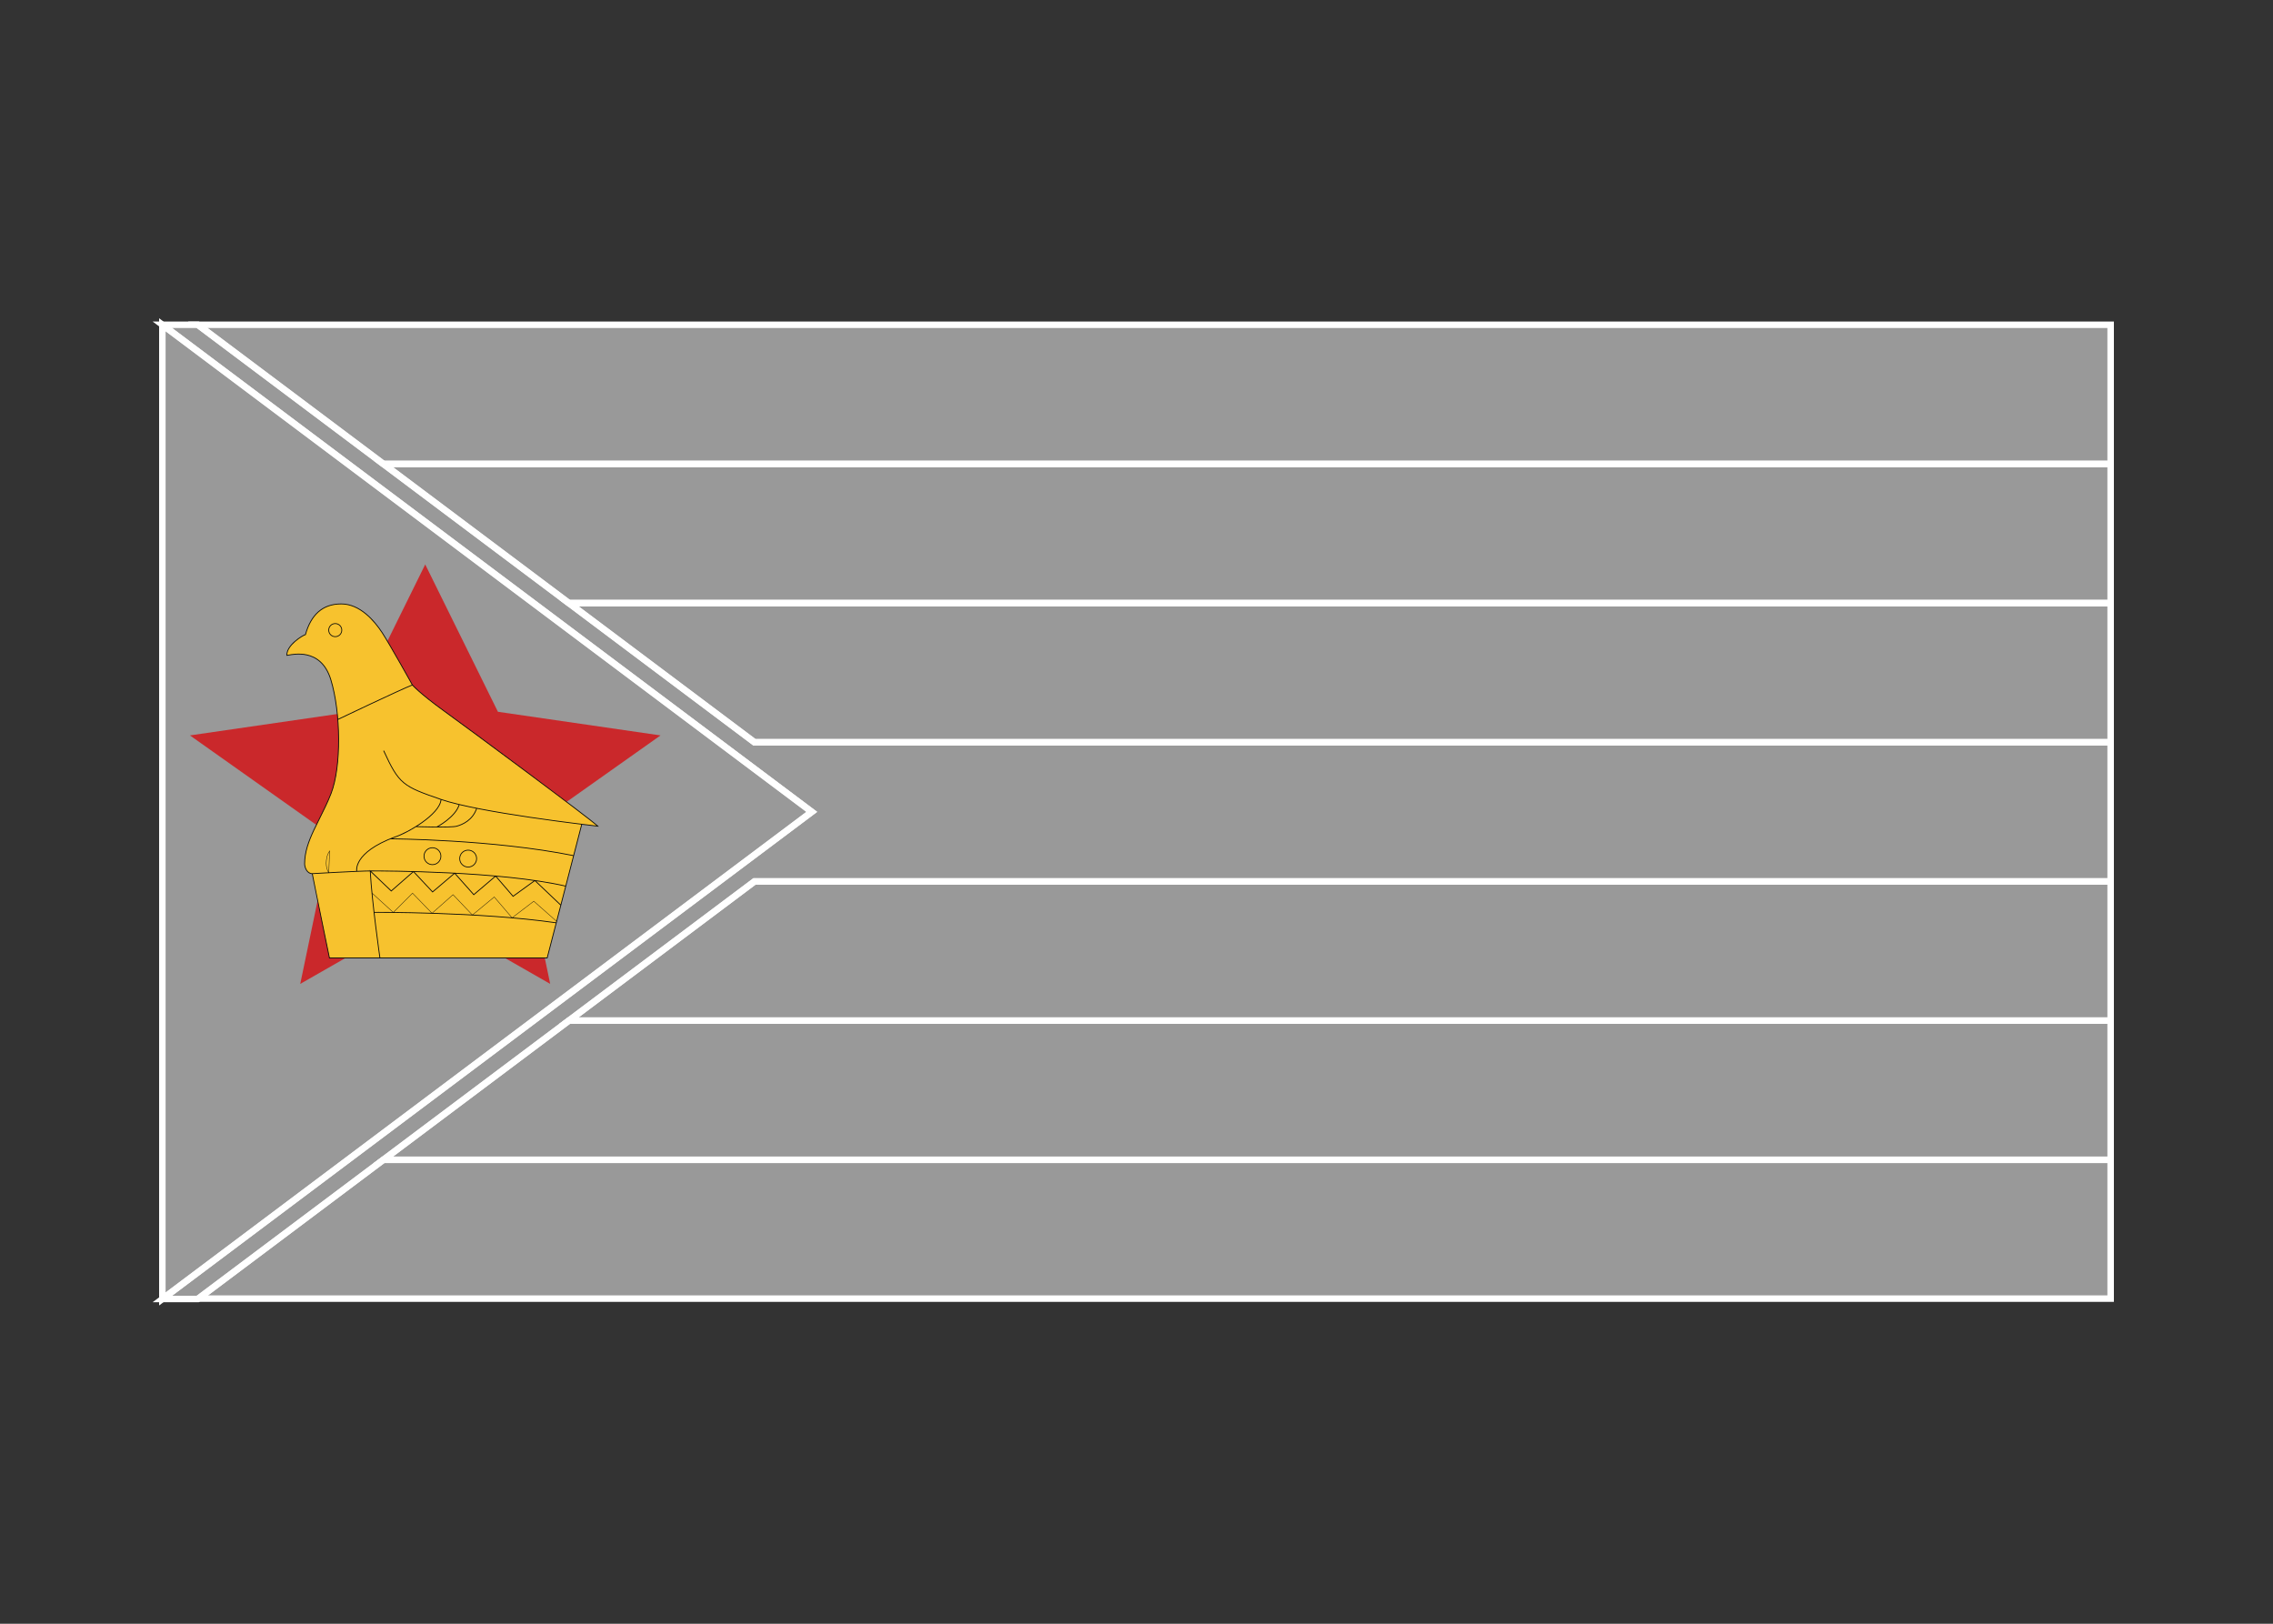 <svg width="350" height="250" viewBox="0 0 350 250" fill="none" xmlns="http://www.w3.org/2000/svg">
<rect x="0" y="0" width="350" height="250" fill="#333333" stroke="none"/>
<g id="flag / africa / zimbabwe / b">
<g id="zimbabwe b">
<g id="Combined Shape">
<path fill-rule="evenodd" clip-rule="evenodd" d="M30.535 199.94H325V178.571H59.027L30.535 199.94ZM59.027 71.429H325V50H30.455L59.027 71.429Z" fill="white" fill-opacity="0.5"/>
<path d="M325 199.94V200.44H325.5V199.94H325ZM30.535 199.94L30.235 199.54L29.035 200.44H30.535V199.94ZM325 178.571H325.5V178.071H325V178.571ZM59.027 178.571V178.071H58.86L58.727 178.171L59.027 178.571ZM325 71.429V71.929H325.5V71.429H325ZM59.027 71.429L58.727 71.829L58.86 71.929H59.027V71.429ZM325 50H325.5V49.5H325V50ZM30.455 50V49.5H28.955L30.155 50.4L30.455 50ZM325 199.44H30.535V200.44H325V199.44ZM324.5 178.571V199.94H325.5V178.571H324.5ZM59.027 179.071H325V178.071H59.027V179.071ZM58.727 178.171L30.235 199.54L30.835 200.34L59.327 178.971L58.727 178.171ZM325 70.929H59.027V71.929H325V70.929ZM324.5 50V71.429H325.5V50H324.5ZM30.455 50.5H325V49.5H30.455V50.5ZM30.155 50.4L58.727 71.829L59.327 71.029L30.755 49.6L30.155 50.4Z" fill="white"/>
</g>
<g id="Combined Shape_2">
<path fill-rule="evenodd" clip-rule="evenodd" d="M87.598 92.857H325V71.429H59.027L87.598 92.857ZM59.027 178.571L87.598 157.143H325V178.571H59.027Z" fill="white" fill-opacity="0.5"/>
<path d="M325 92.857V93.357H325.5V92.857H325ZM87.598 92.857L87.298 93.257L87.431 93.357H87.598V92.857ZM325 71.429H325.5V70.929H325V71.429ZM59.027 71.429V70.929H57.527L58.727 71.829L59.027 71.429ZM87.598 157.143V156.643H87.431L87.298 156.743L87.598 157.143ZM59.027 178.571L58.727 178.171L57.527 179.071H59.027V178.571ZM325 157.143H325.5V156.643H325V157.143ZM325 178.571V179.071H325.5V178.571H325ZM325 92.357H87.598V93.357H325V92.357ZM324.5 71.429V92.857H325.5V71.429H324.5ZM59.027 71.929H325V70.929H59.027V71.929ZM58.727 71.829L87.298 93.257L87.898 92.457L59.327 71.029L58.727 71.829ZM87.298 156.743L58.727 178.171L59.327 178.971L87.898 157.543L87.298 156.743ZM87.598 157.643H325V156.643H87.598V157.643ZM324.5 157.143V178.571H325.5V157.143H324.5ZM325 178.071H59.027V179.071H325V178.071Z" fill="white"/>
</g>
<g id="Combined Shape_3">
<path fill-rule="evenodd" clip-rule="evenodd" d="M116.17 114.286H325V92.857H87.598L116.17 114.286ZM87.598 157.143L116.168 135.715H325V157.143H87.598Z" fill="white" fill-opacity="0.5"/>
<path d="M325 114.286V114.786H325.5V114.286H325ZM116.17 114.286L115.87 114.686L116.003 114.786H116.17V114.286ZM325 92.857H325.5V92.357H325V92.857ZM87.598 92.857V92.357H86.098L87.298 93.257L87.598 92.857ZM116.168 135.715V135.215H116.002L115.868 135.315L116.168 135.715ZM87.598 157.143L87.298 156.743L86.098 157.643H87.598V157.143ZM325 135.715H325.5V135.215H325V135.715ZM325 157.143V157.643H325.5V157.143H325ZM325 113.786H116.17V114.786H325V113.786ZM324.5 92.857V114.286H325.5V92.857H324.5ZM87.598 93.357H325V92.357H87.598V93.357ZM87.298 93.257L115.87 114.686L116.47 113.886L87.898 92.457L87.298 93.257ZM115.868 135.315L87.298 156.743L87.898 157.543L116.468 136.115L115.868 135.315ZM116.168 136.215H325V135.215H116.168V136.215ZM324.5 135.715V157.143H325.5V135.715H324.5ZM325 156.643H87.598V157.643H325V156.643Z" fill="white"/>
</g>
<g id="black">
<path fill-rule="evenodd" clip-rule="evenodd" d="M325 114.286H116.17L30.455 50H25L125 125L25 200H30.455L116.168 135.715H325V114.286Z" fill="white" fill-opacity="0.5"/>
<path d="M116.17 114.286L115.87 114.686L116.003 114.786H116.17V114.286ZM325 114.286H325.5V113.786H325V114.286ZM30.455 50L30.755 49.6L30.622 49.5H30.455V50ZM25 50V49.5H23.5L24.7 50.4L25 50ZM125 125L125.3 125.4L125.833 125L125.3 124.6L125 125ZM25 200L24.7 199.6L23.5 200.5H25V200ZM30.455 200V200.5H30.622L30.755 200.4L30.455 200ZM116.168 135.715V135.215H116.002L115.868 135.315L116.168 135.715ZM325 135.715V136.215H325.5V135.715H325ZM116.17 114.786H325V113.786H116.17V114.786ZM30.155 50.4L115.87 114.686L116.47 113.886L30.755 49.6L30.155 50.4ZM25 50.5H30.455V49.5H25V50.5ZM24.7 50.4L124.7 125.4L125.3 124.6L25.3 49.6L24.7 50.4ZM124.7 124.6L24.7 199.6L25.3 200.4L125.3 125.4L124.7 124.6ZM30.455 199.5H25V200.5H30.455V199.5ZM115.868 135.315L30.155 199.6L30.755 200.4L116.468 136.115L115.868 135.315ZM325 135.215H116.168V136.215H325V135.215ZM324.5 114.286V135.715H325.5V114.286H324.5Z" fill="white"/>
</g>
<path id="white" fill-rule="evenodd" clip-rule="evenodd" d="M25 50L125 125L25 200V50Z" fill="white" fill-opacity="0.5" stroke="white"/>
<g id="coa" style="mix-blend-mode:luminosity">
<path id="Fill 10" fill-rule="evenodd" clip-rule="evenodd" d="M50.999 128.624L46.233 151.486L65.476 140.476L84.719 151.486L79.953 128.624L101.707 113.228L76.672 109.59L65.476 86.905L54.28 109.59L29.245 113.228L50.999 128.624Z" fill="#CA282B"/>
<path id="Fill 11" fill-rule="evenodd" clip-rule="evenodd" d="M92.048 127.202C90.976 126.13 72.26 112.267 68.416 109.494C64.572 106.721 63.501 105.461 63.501 105.461C63.501 105.461 60.035 99.222 58.838 97.394C57.64 95.567 55.435 92.983 52.536 92.983C49.637 92.983 47.873 94.685 47.032 97.709C46.57 97.836 44.091 99.348 44.176 100.902C44.89 100.818 49.385 99.558 50.94 104.641C52.494 109.725 52.578 118.043 50.981 122.16C49.385 126.277 46.906 129.386 46.906 132.999C46.906 133.503 47.242 134.512 48.083 134.512C48.377 136.108 50.729 147.493 50.729 147.493H84.255L89.58 126.907C89.58 126.907 90.409 127.012 92.048 127.202Z" fill="#F7C22E"/>
<path id="Stroke 12" d="M48.992 94.189L48.971 94.165L48.992 94.189ZM56.345 94.48L56.365 94.455L56.345 94.48ZM58.865 97.377L58.891 97.361L58.891 97.36L58.865 97.377ZM58.865 97.377L58.838 97.394L58.838 97.395L58.865 97.377ZM61.646 102.098L61.619 102.114L61.646 102.098ZM62.968 104.443L62.996 104.427L62.968 104.443ZM63.377 105.175L63.405 105.159L63.405 105.159L63.377 105.175ZM63.489 105.376L63.517 105.361L63.517 105.36L63.489 105.376ZM63.519 105.428L63.546 105.413L63.546 105.413L63.519 105.428ZM63.526 105.442L63.554 105.427L63.526 105.442ZM63.527 105.444L63.499 105.459L63.503 105.464L63.527 105.444ZM63.528 105.445L63.504 105.465L63.505 105.465L63.528 105.445ZM63.538 105.456L63.514 105.476L63.514 105.476L63.538 105.456ZM63.578 105.5L63.555 105.521L63.555 105.521L63.578 105.5ZM63.751 105.68L63.729 105.702L63.751 105.68ZM64.538 106.415L64.559 106.391L64.538 106.415ZM68.435 109.469L68.453 109.444L68.435 109.469ZM81.29 118.961L81.309 118.936L81.29 118.961ZM88.463 124.348L88.444 124.373L88.463 124.348ZM90.902 126.223L90.883 126.248L90.902 126.223ZM92.07 127.18L92.093 127.158V127.158L92.07 127.18ZM92.135 127.244L92.131 127.276L92.221 127.286L92.157 127.222L92.135 127.244ZM92.045 127.234L92.048 127.203L92.045 127.234ZM91.99 127.228L91.993 127.196L91.99 127.228ZM89.604 126.943L89.608 126.912L89.58 126.908L89.573 126.935L89.604 126.943ZM84.286 147.502L84.255 147.494L84.286 147.502ZM84.28 147.525V147.557H84.304L84.31 147.533L84.28 147.525ZM50.704 147.525L50.673 147.532L50.678 147.557H50.704V147.525ZM50.698 147.5L50.692 147.469L50.661 147.476L50.667 147.506L50.698 147.5ZM50.698 147.5L50.729 147.494L50.729 147.493L50.698 147.5ZM50.698 147.5L50.667 147.506L50.667 147.506L50.698 147.5ZM50.698 147.498L50.667 147.504L50.667 147.504L50.698 147.498ZM50.697 147.492L50.666 147.498H50.666L50.697 147.492ZM50.692 147.467L50.661 147.474L50.692 147.467ZM50.672 147.372L50.641 147.378L50.641 147.378L50.672 147.372ZM50.597 147.008L50.566 147.014L50.566 147.014L50.597 147.008ZM50.326 145.696L50.295 145.703L50.295 145.703L50.326 145.696ZM49.486 141.608L49.455 141.614L49.486 141.608ZM48.057 134.544L48.088 134.538L48.083 134.513L48.058 134.512L48.057 134.544ZM47.152 133.961L47.179 133.945H47.179L47.152 133.961ZM48.317 127.756L48.345 127.769L48.317 127.756ZM49.168 126.021L49.197 126.035L49.168 126.021ZM50.952 122.149L50.963 122.12L50.934 122.109L50.922 122.138L50.952 122.149ZM50.981 122.161L50.97 122.19L50.993 122.131L50.981 122.161ZM50.952 122.149L50.922 122.138L50.911 122.167L50.941 122.179L50.952 122.149ZM52.111 113.764L52.142 113.764L52.111 113.764ZM50.91 104.651L50.94 104.642L50.94 104.642L50.91 104.651ZM49.306 101.924L49.285 101.948L49.306 101.924ZM47.236 100.865L47.243 100.835L47.236 100.865ZM44.427 100.894L44.421 100.863H44.421L44.427 100.894ZM44.18 100.934L44.184 100.965H44.184L44.18 100.934ZM44.147 100.938L44.115 100.94L44.117 100.973L44.15 100.969L44.147 100.938ZM44.145 100.904L44.113 100.906L44.145 100.904ZM44.495 99.749L44.522 99.766L44.522 99.766L44.495 99.749ZM45.378 98.747L45.399 98.771L45.378 98.747ZM46.362 98.017L46.346 97.99L46.362 98.017ZM47.007 97.684L47.016 97.714L47.032 97.709L47.037 97.693L47.007 97.684ZM84.231 147.462V147.494H84.255L84.261 147.47L84.231 147.462ZM50.755 147.462L50.724 147.469L50.729 147.494H50.755V147.462ZM89.541 126.935L89.571 126.943L89.58 126.908L89.544 126.904L89.541 126.935ZM81.566 125.86L81.571 125.829L81.566 125.86ZM67.902 123.115L67.892 123.145L67.892 123.145L67.902 123.115ZM62.158 120.536L62.138 120.56L62.158 120.536ZM59.062 115.62L59.048 115.591L59.02 115.604L59.033 115.633L59.062 115.62ZM59.119 115.594L59.148 115.58L59.134 115.552L59.106 115.565L59.119 115.594ZM62.198 120.488L62.178 120.512L62.198 120.488ZM67.922 123.056L67.912 123.086L67.912 123.086L67.922 123.056ZM81.576 125.798L81.571 125.829L81.576 125.798ZM91.957 127.16L91.954 127.192L92.052 127.203L91.978 127.137L91.957 127.16ZM90.863 126.273L90.883 126.248L90.863 126.273ZM88.425 124.399L88.444 124.373L88.425 124.399ZM81.253 119.012L81.272 118.987L81.253 119.012ZM68.398 109.52L68.379 109.546L68.398 109.52ZM64.496 106.462L64.475 106.485L64.496 106.462ZM63.706 105.724L63.729 105.702L63.706 105.724ZM63.532 105.543L63.555 105.521V105.521L63.532 105.543ZM63.491 105.497L63.467 105.518L63.467 105.518L63.491 105.497ZM63.481 105.486L63.457 105.507L63.457 105.507L63.481 105.486ZM63.478 105.483L63.454 105.504L63.454 105.504L63.478 105.483ZM63.477 105.482L63.453 105.503L63.454 105.503L63.477 105.482ZM63.477 105.482L63.501 105.462L63.501 105.461L63.477 105.482ZM63.477 105.482L63.457 105.458L63.433 105.479L63.453 105.503L63.477 105.482ZM63.501 105.462L63.522 105.486L63.486 105.434L63.501 105.462ZM63.474 105.477L63.446 105.492L63.462 105.52L63.489 105.504L63.474 105.477ZM63.474 105.477L63.446 105.492L63.446 105.492L63.474 105.477ZM63.473 105.476L63.501 105.461L63.501 105.46L63.473 105.476ZM63.471 105.472L63.444 105.488L63.444 105.488L63.471 105.472ZM63.464 105.459L63.491 105.444L63.491 105.444L63.464 105.459ZM63.434 105.406L63.462 105.391L63.462 105.391L63.434 105.406ZM63.322 105.205L63.35 105.19L63.35 105.19L63.322 105.205ZM62.913 104.474L62.941 104.458L62.913 104.474ZM61.591 102.129L61.564 102.145L61.591 102.129ZM58.812 97.412L58.838 97.395L58.838 97.395L58.812 97.412ZM56.305 94.528L56.325 94.504L56.305 94.528ZM49.033 94.236L49.013 94.213L49.033 94.236ZM47.063 97.718L47.093 97.727V97.727L47.063 97.718ZM47.058 97.735L47.066 97.766L47.083 97.761L47.088 97.744L47.058 97.735ZM47.041 97.74L47.032 97.71H47.032L47.041 97.74ZM46.396 98.07L46.379 98.044V98.044L46.396 98.07ZM45.42 98.795L45.399 98.771L45.42 98.795ZM44.548 99.783L44.575 99.799L44.548 99.783ZM44.206 100.867L44.175 100.868L44.176 100.903L44.211 100.898L44.206 100.867ZM44.413 100.832L44.407 100.801H44.407L44.413 100.832ZM47.25 100.804L47.243 100.835L47.25 100.804ZM49.349 101.878L49.37 101.855L49.349 101.878ZM50.97 104.632L50.94 104.642L50.94 104.642L50.97 104.632ZM50.97 104.632L51.001 104.623L51 104.623L50.97 104.632ZM52.174 113.764L52.205 113.763L52.174 113.764ZM51.011 122.172L50.981 122.161L50.981 122.161L51.011 122.172ZM49.223 126.053L49.251 126.067L49.223 126.053ZM48.374 127.783L48.402 127.796L48.374 127.783ZM47.206 133.929L47.233 133.913L47.206 133.929ZM48.109 134.481L48.14 134.475L48.136 134.45H48.109V134.481ZM48.114 134.507L48.083 134.513H48.083L48.114 134.507ZM49.547 141.595L49.578 141.589L49.547 141.595ZM50.388 145.683L50.357 145.69L50.357 145.69L50.388 145.683ZM50.658 146.995L50.628 147.001L50.628 147.001L50.658 146.995ZM50.734 147.359L50.703 147.365L50.703 147.365L50.734 147.359ZM50.753 147.455L50.722 147.461L50.753 147.455ZM63.473 105.477L63.458 105.45L63.424 105.468L63.449 105.498L63.473 105.477ZM63.477 105.482L63.453 105.502L63.474 105.526L63.498 105.506L63.477 105.482ZM48.083 134.513L48.052 134.514L48.052 134.515L48.083 134.513ZM48.085 134.544L48.054 134.546L48.056 134.577L48.087 134.576L48.085 134.544ZM48.081 134.481L48.08 134.45L48.048 134.452L48.05 134.483L48.081 134.481ZM48.082 134.481L48.084 134.513H48.084L48.082 134.481ZM48.083 134.481L48.081 134.45H48.081L48.083 134.481ZM48.087 134.481L48.085 134.449L48.085 134.449L48.087 134.481ZM48.102 134.48L48.1 134.449H48.1L48.102 134.48ZM48.162 134.476L48.16 134.445H48.16L48.162 134.476ZM48.392 134.463L48.39 134.432L48.39 134.432L48.392 134.463ZM49.228 134.416L49.226 134.384L49.228 134.416ZM51.894 134.271L51.892 134.24L51.894 134.271ZM87.122 136.404L87.153 136.411L87.16 136.38L87.129 136.373L87.122 136.404ZM87.108 136.465L87.101 136.496L87.132 136.503L87.139 136.472L87.108 136.465ZM51.897 134.334L51.899 134.366L51.897 134.334ZM49.231 134.478L49.233 134.51L49.231 134.478ZM48.396 134.526L48.394 134.495H48.394L48.396 134.526ZM48.166 134.539L48.164 134.508L48.164 134.508L48.166 134.539ZM48.106 134.543L48.104 134.511H48.104L48.106 134.543ZM48.09 134.544L48.088 134.512H48.088L48.09 134.544ZM48.086 134.544L48.084 134.513H48.084L48.086 134.544ZM48.085 134.544L48.084 134.513H48.084L48.085 134.544ZM50.382 131.79L50.351 131.782L50.382 131.79ZM50.747 131.026L50.779 131.027L50.783 130.907L50.72 131.01L50.747 131.026ZM50.335 133.713L50.366 133.705L50.335 133.713ZM50.528 134.193L50.556 134.178L50.528 134.193ZM50.601 134.312L50.575 134.33L50.601 134.312ZM50.622 134.341L50.597 134.36L50.597 134.361L50.622 134.341ZM50.628 134.349L50.603 134.368L50.603 134.368L50.628 134.349ZM50.629 134.35L50.605 134.37L50.605 134.37L50.629 134.35ZM50.63 134.351L50.605 134.37L50.658 134.436L50.661 134.352L50.63 134.351ZM60.78 128.913L60.771 128.882L60.769 128.883L60.78 128.913ZM64.974 126.687L64.992 126.713L64.974 126.687ZM67.003 124.928L67.027 124.948L67.003 124.928ZM67.944 123.088L67.975 123.09L67.977 123.059L67.946 123.056L67.944 123.088ZM67.881 123.083L67.883 123.052L67.852 123.05L67.849 123.081L67.881 123.083ZM66.956 124.886L66.932 124.865L66.956 124.886ZM64.938 126.636L64.919 126.61L64.938 126.636ZM60.761 128.852L60.731 128.862L60.74 128.892L60.77 128.883L60.761 128.852ZM60.761 128.852L60.791 128.843L60.781 128.811L60.75 128.823L60.761 128.852ZM60.759 128.853L60.77 128.883H60.77L60.759 128.853ZM55.413 132.369L55.387 132.351L55.413 132.369ZM54.908 133.611L54.877 133.606L54.908 133.611ZM54.886 133.968L54.917 133.967L54.886 133.968ZM54.894 134.064L54.863 134.069L54.894 134.064ZM54.898 134.09L54.867 134.095L54.867 134.095L54.898 134.09ZM54.899 134.096L54.868 134.102L54.868 134.102L54.899 134.096ZM54.899 134.098L54.868 134.104L54.868 134.105L54.899 134.098ZM54.899 134.099L54.868 134.105L54.868 134.105L54.899 134.099ZM54.899 134.099L54.868 134.105L54.868 134.105L54.899 134.099ZM54.93 134.093L54.924 134.062L54.924 134.062L54.93 134.093ZM54.961 134.086L54.968 134.117L54.998 134.111L54.992 134.08L54.961 134.086ZM54.961 134.086L54.93 134.092L54.93 134.093L54.961 134.086ZM54.961 134.086L54.93 134.092L54.93 134.092L54.961 134.086ZM54.961 134.085L54.93 134.09L54.93 134.091L54.961 134.085ZM54.96 134.079L54.929 134.084L54.929 134.085L54.96 134.079ZM54.956 134.056L54.988 134.052L54.956 134.056ZM54.949 133.966L54.98 133.964L54.949 133.966ZM54.97 133.62L54.939 133.615L54.97 133.62ZM55.466 132.403L55.44 132.386L55.466 132.403ZM60.087 129.181L60.087 129.15H60.087L60.087 129.181ZM60.087 129.118L60.088 129.087H60.088L60.087 129.118ZM60.088 129.118L60.088 129.087H60.088L60.088 129.118ZM60.09 129.118L60.09 129.087H60.09L60.09 129.118ZM60.099 129.118L60.099 129.087H60.099L60.099 129.118ZM60.133 129.118L60.133 129.087H60.133L60.133 129.118ZM60.268 129.12L60.268 129.088H60.268L60.268 129.12ZM60.789 129.126L60.789 129.158L60.789 129.126ZM62.746 129.168L62.747 129.137L62.746 129.168ZM69.532 129.468L69.534 129.436L69.532 129.468ZM88.337 131.709L88.367 131.715L88.374 131.684L88.343 131.678L88.337 131.709ZM88.324 131.771L88.318 131.801L88.349 131.808L88.355 131.777L88.324 131.771ZM69.528 129.531L69.53 129.499L69.528 129.531ZM62.745 129.231L62.746 129.2L62.745 129.231ZM60.789 129.189L60.789 129.158L60.789 129.189ZM60.267 129.183L60.267 129.151H60.267L60.267 129.183ZM60.133 129.181L60.133 129.15H60.133L60.133 129.181ZM60.099 129.181L60.099 129.15H60.099L60.099 129.181ZM60.09 129.181L60.09 129.15H60.09L60.09 129.181ZM60.088 129.181L60.088 129.15H60.088L60.088 129.181ZM70.347 127.233L70.356 127.263L70.347 127.233ZM73.433 124.459L73.463 124.469L73.473 124.439L73.443 124.429L73.433 124.459ZM69.817 127.309L69.82 127.341L69.817 127.309ZM68.983 127.351L68.984 127.382L68.983 127.351ZM66.858 127.362L66.858 127.33L66.858 127.362ZM64.899 127.325L64.899 127.294L64.899 127.325ZM64.273 127.308L64.272 127.339H64.272L64.273 127.308ZM64.099 127.302L64.098 127.334L64.098 127.334L64.099 127.302ZM64.054 127.301L64.053 127.332H64.053L64.054 127.301ZM64.042 127.3L64.041 127.332H64.041L64.042 127.3ZM64.039 127.3L64.04 127.269H64.04L64.039 127.3ZM64.038 127.3L64.037 127.332H64.037L64.038 127.3ZM64.038 127.3L64.007 127.299L64.006 127.331L64.037 127.332L64.038 127.3ZM64.039 127.269L64.008 127.268L64.008 127.268L64.039 127.269ZM64.04 127.237L64.041 127.206L64.01 127.205L64.009 127.236L64.04 127.237ZM64.04 127.237L64.042 127.206H64.042L64.04 127.237ZM64.041 127.237L64.04 127.269H64.04L64.041 127.237ZM64.044 127.237L64.043 127.269H64.043L64.044 127.237ZM64.056 127.238L64.055 127.269L64.055 127.269L64.056 127.238ZM64.101 127.239L64.1 127.271H64.1L64.101 127.239ZM64.275 127.245L64.274 127.276L64.274 127.276L64.275 127.245ZM64.9 127.262L64.899 127.294L64.9 127.262ZM66.858 127.299L66.859 127.267L66.858 127.299ZM68.981 127.288L68.982 127.319L68.981 127.288ZM69.812 127.246L69.814 127.278L69.812 127.246ZM70.33 127.172L70.321 127.142L70.33 127.172ZM73.373 124.439L73.383 124.409L73.353 124.399L73.344 124.429L73.373 124.439ZM67.251 127.333L67.223 127.347L67.223 127.347L67.251 127.333ZM67.266 127.361L67.238 127.375L67.252 127.403L67.28 127.389L67.266 127.361ZM67.237 127.305L67.222 127.277L67.194 127.291L67.209 127.319L67.237 127.305ZM67.237 127.305L67.222 127.277L67.222 127.277L67.237 127.305ZM67.237 127.304L67.252 127.332L67.252 127.332L67.237 127.304ZM67.239 127.304L67.253 127.332L67.253 127.332L67.239 127.304ZM67.245 127.3L67.26 127.328L67.26 127.328L67.245 127.3ZM67.269 127.288L67.284 127.315L67.284 127.315L67.269 127.288ZM67.361 127.237L67.346 127.209H67.346L67.361 127.237ZM67.696 127.04L67.68 127.013L67.696 127.04ZM68.751 126.31L68.732 126.285L68.751 126.31ZM70.686 123.859L70.695 123.829L70.665 123.82L70.656 123.85L70.686 123.859ZM70.746 123.876L70.777 123.885L70.785 123.855L70.755 123.846L70.746 123.876ZM68.79 126.36L68.809 126.384L68.79 126.36ZM67.729 127.094L67.746 127.12L67.729 127.094ZM67.392 127.292L67.408 127.319L67.392 127.292ZM67.299 127.343L67.314 127.371L67.314 127.371L67.299 127.343ZM67.274 127.356L67.289 127.384L67.289 127.384L67.274 127.356ZM67.268 127.359L67.283 127.387L67.283 127.387L67.268 127.359ZM67.266 127.36L67.281 127.388L67.281 127.388L67.266 127.36ZM67.266 127.361L67.281 127.388H67.281L67.266 127.361ZM57.032 134.07L57.054 134.047L57.032 134.07ZM56.975 134.015L56.996 133.992L56.939 133.938L56.943 134.017L56.975 134.015ZM60.246 137.137L60.224 137.16L60.245 137.18L60.267 137.161L60.246 137.137ZM63.647 134.163L63.626 134.139L63.647 134.163ZM63.669 134.143L63.692 134.121L63.672 134.099L63.649 134.119L63.669 134.143ZM63.69 134.165L63.667 134.187L63.69 134.165ZM66.613 137.284L66.59 137.306L66.61 137.328L66.633 137.308L66.613 137.284ZM69.992 134.417L69.972 134.393L69.992 134.417ZM70.015 134.397L70.039 134.376L70.018 134.353L69.995 134.373L70.015 134.397ZM70.036 134.42L70.012 134.441H70.012L70.036 134.42ZM72.957 137.704L72.934 137.725L72.954 137.748L72.978 137.728L72.957 137.704ZM76.302 134.859L76.281 134.835L76.302 134.859ZM76.326 134.838L76.35 134.818L76.329 134.794L76.305 134.814L76.326 134.838ZM76.346 134.862L76.37 134.842L76.346 134.862ZM79.008 137.957L78.984 137.978L79.003 138L79.027 137.983L79.008 137.957ZM82.345 135.544L82.326 135.519L82.345 135.544ZM82.366 135.529L82.388 135.506L82.369 135.488L82.347 135.503L82.366 135.529ZM82.385 135.547L82.363 135.57L82.385 135.547ZM86.379 139.343L86.402 139.365L86.423 139.342L86.401 139.32L86.379 139.343ZM86.335 139.388L86.314 139.411L86.337 139.433L86.358 139.41L86.335 139.388ZM82.361 135.611L82.382 135.588L82.363 135.57L82.342 135.585L82.361 135.611ZM79.022 138.025L79.003 138L79.022 138.025ZM78.998 138.042L78.974 138.063L78.993 138.085L79.017 138.068L78.998 138.042ZM78.979 138.02L78.956 138.041L78.979 138.02ZM76.319 134.927L76.343 134.906L76.322 134.883L76.298 134.903L76.319 134.927ZM72.975 137.772L72.954 137.748L72.975 137.772ZM72.951 137.792L72.928 137.813L72.948 137.836L72.972 137.816L72.951 137.792ZM72.931 137.769L72.907 137.79L72.931 137.769ZM70.009 134.485L70.033 134.464L70.012 134.441L69.989 134.461L70.009 134.485ZM66.631 137.352L66.61 137.328L66.631 137.352ZM66.608 137.371L66.585 137.393L66.605 137.414L66.628 137.395L66.608 137.371ZM66.587 137.349L66.564 137.371L66.587 137.349ZM63.665 134.23L63.688 134.209L63.667 134.187L63.644 134.207L63.665 134.23ZM60.266 137.203L60.245 137.18L60.266 137.203ZM60.244 137.222L60.222 137.245L60.243 137.265L60.265 137.246L60.244 137.222ZM60.224 137.202L60.245 137.18L60.224 137.202ZM57.046 134.17L57.068 134.147L57.01 134.093L57.014 134.172L57.046 134.17ZM57.882 142.593L57.851 142.597L57.882 142.593ZM58.336 146.072L58.304 146.076L58.336 146.072ZM58.48 147.111L58.448 147.115L58.48 147.111ZM58.519 147.392L58.488 147.396L58.488 147.396L58.519 147.392ZM58.53 147.464L58.499 147.469L58.499 147.469L58.53 147.464ZM58.532 147.483L58.501 147.487L58.501 147.487L58.532 147.483ZM58.533 147.488L58.502 147.492L58.502 147.492L58.533 147.488ZM58.533 147.489L58.565 147.484L58.533 147.489ZM58.533 147.489L58.538 147.52L58.569 147.516L58.565 147.485L58.533 147.489ZM58.502 147.494L58.507 147.525L58.507 147.525L58.502 147.494ZM58.471 147.498L58.44 147.503L58.44 147.503L58.471 147.498ZM58.471 147.498L58.44 147.502L58.44 147.502L58.471 147.498ZM58.471 147.497L58.44 147.501L58.44 147.501L58.471 147.497ZM58.47 147.492L58.439 147.496L58.439 147.496L58.47 147.492ZM58.468 147.473L58.436 147.478L58.436 147.478L58.468 147.473ZM58.457 147.4L58.426 147.405L58.426 147.405L58.457 147.4ZM58.417 147.12L58.448 147.115L58.417 147.12ZM58.273 146.08L58.304 146.076L58.273 146.08ZM57.819 142.601L57.851 142.597L57.819 142.601ZM56.979 134.094L57.01 134.093L56.979 134.094ZM85.661 142.047L85.692 142.052L85.696 142.021L85.665 142.016L85.661 142.047ZM67.127 140.599L67.128 140.567L67.127 140.599ZM85.652 142.11L85.647 142.141L85.678 142.145L85.683 142.114L85.652 142.11ZM67.125 140.662L67.126 140.63L67.125 140.662ZM60.293 140.512L60.292 140.543L60.293 140.512ZM58.31 140.501L58.31 140.532L58.31 140.501ZM57.78 140.501L57.779 140.47H57.779L57.78 140.501ZM57.643 140.502L57.643 140.47H57.643L57.643 140.502ZM57.608 140.502L57.608 140.471H57.608L57.608 140.502ZM57.599 140.502L57.599 140.471H57.599L57.599 140.502ZM57.597 140.502L57.597 140.471H57.597L57.597 140.502ZM57.597 140.502L57.596 140.471H57.596L57.597 140.502ZM57.596 140.471L57.565 140.471L57.596 140.471ZM57.596 140.439L57.596 140.408H57.596L57.596 140.439ZM57.597 140.439L57.596 140.408H57.596L57.597 140.439ZM57.599 140.439L57.599 140.408H57.599L57.599 140.439ZM57.608 140.439L57.608 140.408H57.608L57.608 140.439ZM57.642 140.439L57.642 140.407H57.642L57.642 140.439ZM57.779 140.438L57.779 140.407H57.779L57.779 140.438ZM58.31 140.438L58.31 140.469L58.31 140.438ZM60.293 140.449L60.293 140.48L60.293 140.449ZM52.03 110.805L52.043 110.833L52.044 110.833L52.03 110.805ZM52.003 110.748L51.989 110.72L51.989 110.72L52.003 110.748ZM52.003 110.748L52.017 110.776L52.017 110.776L52.003 110.748ZM52.004 110.747L51.991 110.719L51.991 110.719L52.004 110.747ZM52.01 110.745L51.996 110.716L51.996 110.716L52.01 110.745ZM52.031 110.735L52.017 110.706L52.017 110.706L52.031 110.735ZM52.113 110.696L52.099 110.667L52.099 110.667L52.113 110.696ZM52.425 110.547L52.412 110.518L52.412 110.518L52.425 110.547ZM53.555 110.009L53.541 109.981L53.555 110.009ZM57.099 108.335L57.086 108.306L57.099 108.335ZM63.49 105.432L63.52 105.421L63.508 105.392L63.479 105.403L63.49 105.432ZM63.512 105.491L63.523 105.521L63.553 105.509L63.542 105.48L63.512 105.491ZM57.126 108.392L57.139 108.42L57.126 108.392ZM53.582 110.066L53.568 110.038L53.582 110.066ZM52.453 110.603L52.439 110.575L52.439 110.575L52.453 110.603ZM52.14 110.753L52.126 110.724L52.126 110.724L52.14 110.753ZM52.058 110.792L52.044 110.763L52.044 110.763L52.058 110.792ZM52.037 110.802L52.023 110.773L52.023 110.773L52.037 110.802ZM52.032 110.804L52.018 110.776H52.018L52.032 110.804ZM52.03 110.805L52.044 110.833L52.044 110.833L52.03 110.805ZM52.536 92.921C51.074 92.921 49.892 93.35 48.971 94.165L49.013 94.213C49.921 93.409 51.087 92.984 52.536 92.984V92.921ZM56.365 94.455C55.295 93.575 54.005 92.921 52.536 92.921V92.984C53.986 92.984 55.262 93.63 56.325 94.504L56.365 94.455ZM58.891 97.36C58.29 96.444 57.435 95.335 56.365 94.455L56.325 94.504C57.389 95.378 58.239 96.481 58.838 97.395L58.891 97.36ZM58.891 97.361L58.891 97.361L58.838 97.394L58.838 97.394L58.891 97.361ZM61.673 102.083C60.658 100.295 59.491 98.276 58.891 97.36L58.838 97.395C59.437 98.309 60.602 100.325 61.619 102.114L61.673 102.083ZM62.996 104.427C62.652 103.814 62.181 102.977 61.673 102.083L61.619 102.114C62.127 103.008 62.597 103.845 62.941 104.458L62.996 104.427ZM63.405 105.159C63.308 104.985 63.168 104.734 62.996 104.427L62.941 104.458C63.113 104.765 63.253 105.016 63.35 105.19L63.405 105.159ZM63.517 105.36L63.405 105.159L63.35 105.19L63.462 105.391L63.517 105.36ZM63.546 105.413L63.517 105.361L63.462 105.391L63.491 105.444L63.546 105.413ZM63.554 105.427L63.546 105.413L63.491 105.444L63.499 105.457L63.554 105.427ZM63.555 105.428L63.554 105.427L63.499 105.457L63.5 105.459L63.555 105.428ZM63.552 105.424L63.551 105.423L63.503 105.464L63.504 105.465L63.552 105.424ZM63.561 105.435L63.552 105.424L63.505 105.465L63.514 105.476L63.561 105.435ZM63.601 105.478C63.583 105.459 63.57 105.444 63.561 105.435L63.514 105.476C63.523 105.486 63.536 105.501 63.555 105.521L63.601 105.478ZM63.773 105.657C63.694 105.577 63.637 105.518 63.601 105.478L63.555 105.521C63.592 105.561 63.648 105.621 63.729 105.702L63.773 105.657ZM64.559 106.391C64.186 106.061 63.933 105.818 63.773 105.657L63.729 105.702C63.889 105.863 64.143 106.107 64.517 106.438L64.559 106.391ZM68.453 109.444C66.532 108.058 65.305 107.051 64.559 106.391L64.517 106.438C65.266 107.1 66.494 108.108 68.416 109.495L68.453 109.444ZM81.309 118.936C76.016 114.99 70.376 110.83 68.453 109.444L68.416 109.495C70.338 110.881 75.978 115.04 81.272 118.987L81.309 118.936ZM88.482 124.323C86.516 122.829 83.956 120.909 81.309 118.936L81.272 118.987C83.918 120.96 86.479 122.88 88.444 124.373L88.482 124.323ZM90.921 126.198C90.299 125.711 89.465 125.07 88.482 124.323L88.444 124.373C89.427 125.12 90.261 125.761 90.883 126.248L90.921 126.198ZM92.093 127.158C91.955 127.021 91.542 126.684 90.921 126.198L90.883 126.248C91.504 126.735 91.914 127.069 92.048 127.203L92.093 127.158ZM92.157 127.222L92.093 127.158L92.048 127.203L92.112 127.267L92.157 127.222ZM92.041 127.265L92.131 127.276L92.138 127.213L92.048 127.203L92.041 127.265ZM91.986 127.259L92.041 127.265L92.048 127.203L91.993 127.196L91.986 127.259ZM89.6 126.974C90.783 127.119 91.63 127.218 91.986 127.259L91.993 127.196C91.638 127.155 90.79 127.057 89.608 126.912L89.6 126.974ZM84.316 147.509L89.634 126.951L89.573 126.935L84.255 147.494L84.316 147.509ZM84.31 147.533L84.316 147.509L84.255 147.494L84.249 147.517L84.31 147.533ZM84.255 147.557H84.28V147.494H84.255V147.557ZM50.729 147.557H84.255V147.494H50.729V147.557ZM50.704 147.557H50.729V147.494H50.704V147.557ZM50.667 147.506L50.673 147.532L50.734 147.519L50.729 147.494L50.667 147.506ZM50.723 147.463L50.692 147.469L50.705 147.531L50.736 147.524L50.723 147.463ZM50.667 147.506C50.667 147.505 50.668 147.511 50.671 147.516C50.675 147.523 50.681 147.527 50.686 147.529C50.691 147.531 50.694 147.531 50.696 147.531C50.698 147.531 50.699 147.531 50.7 147.531C50.701 147.531 50.703 147.531 50.703 147.531C50.703 147.531 50.704 147.531 50.704 147.531C50.705 147.531 50.707 147.53 50.708 147.53C50.712 147.529 50.72 147.528 50.736 147.524L50.723 147.463C50.707 147.466 50.7 147.468 50.696 147.468C50.694 147.469 50.694 147.469 50.694 147.469C50.694 147.469 50.694 147.469 50.694 147.469C50.694 147.469 50.696 147.469 50.697 147.468C50.698 147.468 50.699 147.468 50.701 147.469C50.703 147.469 50.706 147.469 50.711 147.471C50.716 147.473 50.721 147.477 50.725 147.484C50.728 147.489 50.729 147.494 50.729 147.494L50.667 147.506ZM50.667 147.506L50.667 147.506L50.729 147.493L50.729 147.493L50.667 147.506ZM50.667 147.504L50.667 147.506L50.729 147.493L50.729 147.492L50.667 147.504ZM50.666 147.498L50.667 147.504L50.729 147.492L50.727 147.485L50.666 147.498ZM50.661 147.474L50.666 147.498L50.727 147.485L50.722 147.461L50.661 147.474ZM50.641 147.378L50.661 147.474L50.722 147.461L50.703 147.365L50.641 147.378ZM50.566 147.014L50.641 147.378L50.703 147.365L50.628 147.001L50.566 147.014ZM50.295 145.703L50.566 147.014L50.628 147.001L50.357 145.69L50.295 145.703ZM49.455 141.614C49.767 143.137 50.07 144.61 50.295 145.703L50.357 145.69C50.132 144.598 49.829 143.125 49.517 141.602L49.455 141.614ZM48.026 134.55C48.182 135.39 48.837 138.6 49.455 141.614L49.517 141.602C48.898 138.587 48.244 135.378 48.088 134.538L48.026 134.55ZM47.125 133.978C47.317 134.298 47.62 134.565 48.056 134.575L48.058 134.512C47.651 134.502 47.365 134.254 47.179 133.945L47.125 133.978ZM46.843 133C46.843 133.262 46.93 133.652 47.125 133.978L47.179 133.945C46.99 133.63 46.906 133.252 46.906 133H46.843ZM48.288 127.742C47.468 129.488 46.843 131.179 46.843 133H46.906C46.906 131.193 47.526 129.513 48.345 127.769L48.288 127.742ZM49.14 126.007C48.845 126.596 48.556 127.172 48.288 127.742L48.345 127.769C48.613 127.2 48.901 126.624 49.197 126.035L49.14 126.007ZM50.922 122.138C50.386 123.522 49.75 124.791 49.14 126.007L49.197 126.035C49.806 124.82 50.443 123.548 50.981 122.161L50.922 122.138ZM50.993 122.131L50.963 122.12L50.941 122.179L50.97 122.19L50.993 122.131ZM50.941 122.179L50.97 122.19L50.993 122.131L50.963 122.12L50.941 122.179ZM52.079 113.764C52.095 116.991 51.717 120.09 50.922 122.138L50.981 122.161C51.78 120.102 52.158 116.993 52.142 113.764L52.079 113.764ZM50.88 104.66C51.655 107.195 52.064 110.539 52.079 113.764L52.142 113.764C52.127 110.534 51.717 107.184 50.94 104.642L50.88 104.66ZM49.285 101.948C49.927 102.534 50.494 103.398 50.88 104.66L50.94 104.642C50.551 103.371 49.979 102.497 49.328 101.901L49.285 101.948ZM47.229 100.896C47.924 101.049 48.644 101.361 49.285 101.948L49.328 101.901C48.676 101.306 47.947 100.989 47.243 100.835L47.229 100.896ZM44.432 100.925C44.971 100.831 46.063 100.639 47.229 100.896L47.243 100.835C46.063 100.575 44.96 100.769 44.421 100.863L44.432 100.925ZM44.184 100.965C44.244 100.958 44.328 100.943 44.432 100.925L44.421 100.863C44.316 100.881 44.234 100.896 44.176 100.903L44.184 100.965ZM44.15 100.969L44.184 100.965L44.176 100.903L44.143 100.907L44.15 100.969ZM44.113 100.906L44.115 100.94L44.178 100.936L44.176 100.903L44.113 100.906ZM44.468 99.733C44.236 100.101 44.091 100.5 44.113 100.906L44.176 100.903C44.155 100.514 44.294 100.128 44.522 99.766L44.468 99.733ZM45.357 98.724C45.021 99.02 44.7 99.363 44.468 99.733L44.522 99.766C44.749 99.404 45.066 99.065 45.399 98.771L45.357 98.724ZM46.346 97.99C46.047 98.176 45.694 98.427 45.357 98.724L45.399 98.771C45.733 98.477 46.083 98.228 46.379 98.044L46.346 97.99ZM46.997 97.654C46.868 97.695 46.629 97.814 46.346 97.99L46.379 98.044C46.661 97.868 46.894 97.752 47.016 97.714L46.997 97.654ZM48.971 94.165C48.054 94.977 47.399 96.164 46.976 97.676L47.037 97.693C47.458 96.189 48.107 95.013 49.013 94.213L48.971 94.165ZM84.231 147.431H50.755V147.494H84.231V147.431ZM89.51 126.927L84.2 147.454L84.261 147.47L89.571 126.943L89.51 126.927ZM81.562 125.891C84.656 126.349 87.554 126.722 89.537 126.966L89.544 126.904C87.562 126.66 84.664 126.286 81.571 125.829L81.562 125.891ZM67.892 123.145C70.839 124.155 76.469 125.138 81.562 125.891L81.571 125.829C76.477 125.075 70.853 124.094 67.912 123.086L67.892 123.145ZM62.138 120.56C63.325 121.546 64.955 122.138 67.892 123.145L67.912 123.086C64.972 122.077 63.354 121.489 62.178 120.512L62.138 120.56ZM59.033 115.633C60.208 118.194 60.949 119.573 62.138 120.56L62.178 120.512C61.002 119.535 60.266 118.17 59.09 115.607L59.033 115.633ZM59.106 115.565L59.048 115.591L59.075 115.648L59.132 115.622L59.106 115.565ZM62.218 120.464C61.054 119.497 60.324 118.145 59.148 115.58L59.09 115.607C60.266 118.17 61.002 119.535 62.178 120.512L62.218 120.464ZM67.933 123.026C64.988 122.016 63.384 121.431 62.218 120.464L62.178 120.512C63.354 121.489 64.972 122.077 67.912 123.086L67.933 123.026ZM81.58 125.767C76.485 125.013 70.867 124.032 67.933 123.026L67.912 123.086C70.853 124.094 76.477 125.075 81.571 125.829L81.58 125.767ZM91.961 127.129C90.931 127.01 86.503 126.495 81.58 125.767L81.571 125.829C86.495 126.557 90.923 127.072 91.954 127.192L91.961 127.129ZM90.844 126.297C91.382 126.719 91.759 127.024 91.936 127.184L91.978 127.137C91.8 126.976 91.421 126.669 90.883 126.248L90.844 126.297ZM88.406 124.424C89.388 125.17 90.222 125.811 90.844 126.297L90.883 126.248C90.261 125.761 89.427 125.12 88.444 124.373L88.406 124.424ZM81.234 119.037C83.881 121.01 86.441 122.93 88.406 124.424L88.444 124.373C86.479 122.88 83.918 120.96 81.272 118.987L81.234 119.037ZM68.379 109.546C70.301 110.932 75.941 115.091 81.234 119.037L81.272 118.987C75.978 115.04 70.338 110.881 68.416 109.495L68.379 109.546ZM64.475 106.485C65.225 107.149 66.456 108.158 68.379 109.546L68.416 109.495C66.494 108.108 65.266 107.1 64.517 106.438L64.475 106.485ZM63.684 105.746C63.845 105.909 64.1 106.154 64.475 106.485L64.517 106.438C64.143 106.107 63.889 105.863 63.729 105.702L63.684 105.746ZM63.508 105.564C63.546 105.604 63.603 105.665 63.684 105.746L63.729 105.702C63.648 105.621 63.592 105.561 63.555 105.521L63.508 105.564ZM63.467 105.518C63.476 105.528 63.49 105.544 63.508 105.564L63.555 105.521C63.536 105.501 63.523 105.486 63.514 105.476L63.467 105.518ZM63.457 105.507L63.467 105.518L63.514 105.477L63.504 105.465L63.457 105.507ZM63.454 105.504L63.457 105.507L63.504 105.465L63.502 105.462L63.454 105.504ZM63.454 105.503L63.454 105.504L63.502 105.463L63.501 105.462L63.454 105.503ZM63.453 105.502L63.453 105.503L63.502 105.462L63.501 105.462L63.453 105.502ZM63.453 105.503L63.453 105.503L63.501 105.461L63.501 105.461L63.453 105.503ZM63.481 105.438L63.457 105.458L63.498 105.506L63.522 105.486L63.481 105.438ZM63.489 105.504L63.516 105.489L63.486 105.434L63.458 105.449L63.489 105.504ZM63.446 105.492L63.446 105.492L63.501 105.461L63.501 105.461L63.446 105.492ZM63.446 105.491L63.446 105.492L63.501 105.461L63.501 105.461L63.446 105.491ZM63.444 105.488L63.446 105.491L63.501 105.46L63.499 105.457L63.444 105.488ZM63.436 105.474L63.444 105.488L63.499 105.457L63.491 105.444L63.436 105.474ZM63.407 105.422L63.436 105.474L63.491 105.444L63.462 105.391L63.407 105.422ZM63.295 105.221L63.407 105.422L63.462 105.391L63.35 105.19L63.295 105.221ZM62.886 104.489C63.058 104.796 63.198 105.047 63.295 105.221L63.35 105.19C63.253 105.016 63.113 104.765 62.941 104.458L62.886 104.489ZM61.564 102.145C62.072 103.039 62.542 103.876 62.886 104.489L62.941 104.458C62.597 103.845 62.127 103.008 61.619 102.114L61.564 102.145ZM58.785 97.429C59.383 98.341 60.547 100.356 61.564 102.145L61.619 102.114C60.602 100.325 59.437 98.309 58.838 97.395L58.785 97.429ZM56.285 94.553C57.342 95.421 58.188 96.519 58.785 97.429L58.838 97.395C58.239 96.481 57.389 95.378 56.325 94.504L56.285 94.553ZM52.536 93.047C53.966 93.047 55.228 93.684 56.285 94.553L56.325 94.504C55.262 93.63 53.986 92.984 52.536 92.984V93.047ZM49.054 94.26C49.95 93.468 51.1 93.047 52.536 93.047V92.984C51.087 92.984 49.921 93.409 49.013 94.213L49.054 94.26ZM47.093 97.727C47.511 96.222 48.158 95.053 49.054 94.26L49.013 94.213C48.104 95.016 47.453 96.198 47.032 97.71L47.093 97.727ZM47.088 97.744L47.093 97.727L47.032 97.71L47.027 97.727L47.088 97.744ZM47.049 97.77L47.066 97.766L47.049 97.705L47.032 97.71L47.049 97.77ZM46.412 98.097C46.708 97.913 46.943 97.799 47.049 97.77L47.032 97.71C46.917 97.741 46.675 97.86 46.379 98.044L46.412 98.097ZM45.441 98.818C45.771 98.527 46.119 98.279 46.412 98.097L46.379 98.044C46.083 98.228 45.733 98.477 45.399 98.771L45.441 98.818ZM44.575 99.799C44.798 99.444 45.11 99.11 45.441 98.818L45.399 98.771C45.066 99.065 44.749 99.404 44.522 99.766L44.575 99.799ZM44.238 100.866C44.227 100.506 44.358 100.145 44.575 99.799L44.522 99.766C44.301 100.117 44.163 100.491 44.175 100.868L44.238 100.866ZM44.407 100.801C44.323 100.816 44.255 100.828 44.202 100.836L44.211 100.898C44.265 100.89 44.335 100.878 44.418 100.863L44.407 100.801ZM47.256 100.773C46.062 100.51 44.943 100.707 44.407 100.801L44.418 100.863C44.953 100.769 46.062 100.575 47.243 100.835L47.256 100.773ZM49.37 101.855C48.709 101.251 47.969 100.93 47.256 100.773L47.243 100.835C47.947 100.989 48.676 101.306 49.328 101.901L49.37 101.855ZM51.001 104.623C50.609 103.343 50.031 102.459 49.37 101.855L49.328 101.901C49.979 102.497 50.551 103.371 50.94 104.642L51.001 104.623ZM51 104.623L51 104.623L50.94 104.642L50.94 104.642L51 104.623ZM52.205 113.763C52.19 110.53 51.78 107.173 51.001 104.623L50.94 104.642C51.717 107.184 52.127 110.534 52.142 113.764L52.205 113.763ZM51.04 122.183C51.843 120.114 52.221 116.996 52.205 113.763L52.142 113.764C52.158 116.993 51.78 120.102 50.981 122.161L51.04 122.183ZM49.251 126.067C49.861 124.85 50.501 123.574 51.04 122.183L50.981 122.161C50.444 123.548 49.805 124.822 49.195 126.039L49.251 126.067ZM48.402 127.796C48.669 127.229 48.956 126.655 49.251 126.067L49.195 126.039C48.9 126.627 48.612 127.202 48.345 127.769L48.402 127.796ZM46.969 133C46.969 131.207 47.584 129.537 48.402 127.796L48.345 127.769C47.526 129.513 46.906 131.193 46.906 133H46.969ZM47.233 133.913C47.05 133.608 46.969 133.241 46.969 133H46.906C46.906 133.252 46.99 133.63 47.179 133.945L47.233 133.913ZM48.083 134.45C47.692 134.45 47.416 134.217 47.233 133.913L47.179 133.945C47.368 134.26 47.663 134.513 48.083 134.513V134.45ZM48.109 134.45H48.083V134.513H48.109V134.45ZM48.145 134.501L48.14 134.475L48.078 134.487L48.083 134.513L48.145 134.501ZM49.578 141.589C48.953 138.543 48.292 135.298 48.145 134.501L48.083 134.513C48.23 135.311 48.892 138.556 49.517 141.602L49.578 141.589ZM50.419 145.677C50.194 144.585 49.891 143.112 49.578 141.589L49.517 141.602C49.829 143.125 50.132 144.598 50.357 145.69L50.419 145.677ZM50.689 146.989L50.419 145.677L50.357 145.69L50.628 147.001L50.689 146.989ZM50.764 147.353L50.689 146.989L50.628 147.001L50.703 147.365L50.764 147.353ZM50.784 147.448L50.764 147.353L50.703 147.365L50.722 147.461L50.784 147.448ZM50.786 147.456L50.784 147.448L50.722 147.461L50.724 147.469L50.786 147.456ZM63.486 105.434L63.458 105.45L63.488 105.505L63.517 105.489L63.486 105.434ZM63.449 105.498L63.453 105.502L63.501 105.462L63.497 105.457L63.449 105.498ZM63.498 105.506L63.522 105.486L63.481 105.438L63.457 105.458L63.498 105.506ZM48.052 134.515L48.054 134.546L48.117 134.542L48.115 134.511L48.052 134.515ZM48.05 134.483L48.052 134.514L48.115 134.511L48.113 134.479L48.05 134.483ZM48.08 134.45L48.08 134.45L48.083 134.513L48.084 134.513L48.08 134.45ZM48.081 134.45L48.08 134.45L48.084 134.513L48.084 134.513L48.081 134.45ZM48.085 134.449L48.081 134.45L48.084 134.513L48.088 134.512L48.085 134.449ZM48.1 134.449L48.085 134.449L48.088 134.512L48.104 134.511L48.1 134.449ZM48.16 134.445L48.1 134.449L48.104 134.511L48.164 134.508L48.16 134.445ZM48.39 134.432L48.16 134.445L48.164 134.508L48.394 134.495L48.39 134.432ZM49.226 134.384C48.876 134.404 48.589 134.42 48.39 134.432L48.394 134.495C48.593 134.483 48.88 134.467 49.229 134.447L49.226 134.384ZM51.892 134.24C50.879 134.292 49.926 134.345 49.226 134.384L49.229 134.447C49.929 134.408 50.882 134.355 51.896 134.303L51.892 134.24ZM57.157 134.03C56.189 134.03 53.919 134.135 51.892 134.24L51.896 134.303C53.923 134.198 56.191 134.093 57.157 134.093V134.03ZM87.129 136.373C77.085 134.051 59.088 134.03 57.157 134.03V134.093C59.09 134.093 77.079 134.115 87.115 136.435L87.129 136.373ZM87.139 136.472L87.153 136.411L87.092 136.397L87.077 136.458L87.139 136.472ZM57.157 134.156C59.092 134.156 77.073 134.178 87.101 136.496L87.115 136.435C77.079 134.115 59.09 134.093 57.157 134.093V134.156ZM51.899 134.366C53.927 134.261 56.193 134.156 57.157 134.156V134.093C56.191 134.093 53.923 134.198 51.896 134.303L51.899 134.366ZM49.233 134.51C49.933 134.471 50.886 134.418 51.899 134.366L51.896 134.303C50.882 134.355 49.929 134.408 49.229 134.447L49.233 134.51ZM48.398 134.557C48.596 134.546 48.883 134.53 49.233 134.51L49.229 134.447C48.88 134.467 48.593 134.483 48.394 134.495L48.398 134.557ZM48.167 134.571L48.398 134.557L48.394 134.495L48.164 134.508L48.167 134.571ZM48.107 134.574L48.168 134.571L48.164 134.508L48.104 134.511L48.107 134.574ZM48.092 134.575L48.107 134.574L48.104 134.511L48.088 134.512L48.092 134.575ZM48.088 134.575L48.092 134.575L48.088 134.512L48.084 134.513L48.088 134.575ZM48.087 134.576L48.088 134.575L48.084 134.513L48.084 134.513L48.087 134.576ZM48.087 134.576L48.087 134.576L48.084 134.513L48.083 134.513L48.087 134.576ZM50.412 131.798C50.467 131.592 50.593 131.34 50.774 131.042L50.72 131.01C50.538 131.308 50.409 131.566 50.351 131.782L50.412 131.798ZM50.366 133.705C50.247 133.284 50.184 132.648 50.412 131.798L50.351 131.782C50.12 132.643 50.184 133.29 50.305 133.722L50.366 133.705ZM50.556 134.178C50.498 134.073 50.425 133.916 50.366 133.705L50.305 133.722C50.366 133.938 50.441 134.1 50.501 134.208L50.556 134.178ZM50.627 134.294C50.61 134.269 50.585 134.23 50.556 134.178L50.501 134.208C50.531 134.262 50.557 134.303 50.575 134.33L50.627 134.294ZM50.648 134.322C50.643 134.316 50.636 134.307 50.627 134.294L50.575 134.33C50.585 134.344 50.592 134.354 50.597 134.36L50.648 134.322ZM50.653 134.329L50.647 134.322L50.597 134.361L50.603 134.368L50.653 134.329ZM50.654 134.331L50.653 134.329L50.603 134.368L50.605 134.37L50.654 134.331ZM50.654 134.331L50.654 134.33L50.605 134.37L50.605 134.37L50.654 134.331ZM50.661 134.352L50.779 131.027L50.716 131.025L50.598 134.349L50.661 134.352ZM60.789 128.943C61.702 128.667 63.45 127.802 64.992 126.713L64.956 126.661C63.418 127.748 61.675 128.609 60.771 128.882L60.789 128.943ZM64.992 126.713C65.764 126.168 66.486 125.565 67.027 124.948L66.98 124.907C66.443 125.518 65.725 126.118 64.956 126.661L64.992 126.713ZM67.027 124.948C67.566 124.334 67.932 123.699 67.975 123.09L67.912 123.086C67.87 123.674 67.516 124.296 66.98 124.907L67.027 124.948ZM67.946 123.056L67.883 123.052L67.879 123.115L67.941 123.119L67.946 123.056ZM67.849 123.081C67.809 123.649 67.465 124.258 66.932 124.865L66.98 124.907C67.516 124.296 67.87 123.674 67.912 123.086L67.849 123.081ZM66.932 124.865C66.4 125.471 65.686 126.068 64.919 126.61L64.956 126.661C65.725 126.118 66.443 125.518 66.98 124.907L66.932 124.865ZM64.919 126.61C63.385 127.694 61.647 128.552 60.752 128.822L60.77 128.883C61.674 128.61 63.417 127.748 64.956 126.661L64.919 126.61ZM60.791 128.843L60.791 128.843L60.731 128.862L60.731 128.862L60.791 128.843ZM60.75 128.823L60.748 128.824L60.77 128.883L60.772 128.882L60.75 128.823ZM60.748 128.824C57.527 130.024 56.053 131.333 55.387 132.351L55.44 132.386C56.096 131.383 57.556 130.08 60.77 128.883L60.748 128.824ZM55.387 132.351C55.054 132.861 54.923 133.296 54.877 133.606L54.939 133.615C54.984 133.314 55.111 132.887 55.44 132.386L55.387 132.351ZM54.877 133.606C54.853 133.761 54.851 133.884 54.855 133.97L54.917 133.967C54.914 133.885 54.916 133.766 54.939 133.615L54.877 133.606ZM54.855 133.97C54.856 134.012 54.86 134.046 54.863 134.069L54.925 134.06C54.922 134.039 54.919 134.008 54.917 133.967L54.855 133.97ZM54.863 134.069C54.864 134.08 54.866 134.089 54.867 134.095L54.929 134.084C54.928 134.079 54.926 134.071 54.925 134.06L54.863 134.069ZM54.867 134.095L54.868 134.102L54.93 134.091L54.929 134.084L54.867 134.095ZM54.868 134.102L54.868 134.104L54.93 134.092L54.93 134.09L54.868 134.102ZM54.868 134.105L54.868 134.105L54.93 134.093L54.93 134.092L54.868 134.105ZM54.868 134.105L54.868 134.105L54.93 134.093L54.93 134.092L54.868 134.105ZM54.868 134.105C54.868 134.105 54.868 134.105 54.868 134.105C54.868 134.105 54.868 134.106 54.869 134.106C54.869 134.106 54.869 134.106 54.869 134.106C54.869 134.107 54.869 134.108 54.87 134.109C54.87 134.112 54.872 134.116 54.875 134.119C54.881 134.126 54.889 134.129 54.892 134.13C54.896 134.13 54.899 134.131 54.9 134.13C54.901 134.13 54.902 134.13 54.902 134.13C54.904 134.13 54.905 134.13 54.906 134.13C54.906 134.13 54.908 134.13 54.91 134.129C54.913 134.128 54.921 134.127 54.937 134.123L54.924 134.062C54.908 134.065 54.901 134.067 54.897 134.067C54.896 134.068 54.895 134.068 54.895 134.068C54.894 134.068 54.894 134.068 54.894 134.068C54.894 134.068 54.894 134.068 54.894 134.068C54.894 134.068 54.895 134.068 54.895 134.068C54.895 134.068 54.895 134.068 54.897 134.068C54.897 134.068 54.898 134.068 54.899 134.067C54.9 134.067 54.903 134.067 54.907 134.068C54.91 134.069 54.917 134.072 54.924 134.079C54.929 134.086 54.93 134.093 54.93 134.093L54.868 134.105ZM54.937 134.123L54.968 134.117L54.955 134.055L54.924 134.062L54.937 134.123ZM54.992 134.08L54.992 134.08L54.93 134.093L54.93 134.093L54.992 134.08ZM54.992 134.08L54.992 134.08L54.93 134.092L54.93 134.092L54.992 134.08ZM54.992 134.08L54.992 134.079L54.93 134.091L54.93 134.092L54.992 134.08ZM54.992 134.079L54.991 134.074L54.929 134.085L54.93 134.09L54.992 134.079ZM54.991 134.074C54.99 134.069 54.989 134.062 54.988 134.052L54.925 134.06C54.926 134.071 54.928 134.079 54.929 134.084L54.991 134.074ZM54.988 134.052C54.985 134.033 54.982 134.003 54.98 133.964L54.917 133.967C54.919 134.008 54.922 134.039 54.925 134.06L54.988 134.052ZM54.98 133.964C54.977 133.886 54.979 133.771 55.001 133.625L54.939 133.615C54.916 133.766 54.914 133.885 54.917 133.967L54.98 133.964ZM55.001 133.625C55.045 133.332 55.169 132.914 55.492 132.42L55.44 132.386C55.111 132.887 54.984 133.314 54.939 133.615L55.001 133.625ZM55.492 132.42C56.139 131.432 57.585 130.137 60.791 128.942L60.769 128.883C57.556 130.08 56.096 131.383 55.44 132.386L55.492 132.42ZM60.056 129.15C60.056 129.165 60.056 129.173 60.056 129.177C60.056 129.179 60.056 129.181 60.056 129.182C60.056 129.182 60.056 129.183 60.056 129.184C60.056 129.184 60.056 129.186 60.056 129.187C60.056 129.188 60.058 129.195 60.064 129.202C60.068 129.207 60.073 129.21 60.079 129.212C60.081 129.212 60.084 129.212 60.085 129.213C60.086 129.213 60.086 129.213 60.087 129.213C60.087 129.213 60.087 129.213 60.087 129.213C60.087 129.213 60.087 129.213 60.087 129.213C60.087 129.213 60.087 129.213 60.087 129.213L60.087 129.15C60.087 129.15 60.091 129.149 60.096 129.151C60.102 129.152 60.107 129.156 60.111 129.16C60.114 129.164 60.116 129.168 60.117 129.17C60.117 129.172 60.118 129.174 60.118 129.175C60.118 129.177 60.119 129.178 60.119 129.178C60.119 129.179 60.119 129.179 60.119 129.179C60.119 129.18 60.119 129.179 60.119 129.177C60.119 129.173 60.119 129.166 60.119 129.15L60.056 129.15ZM60.088 129.087C60.087 129.087 60.075 129.086 60.065 129.097C60.058 129.103 60.057 129.111 60.057 129.111C60.056 129.113 60.056 129.115 60.056 129.115C60.056 129.116 60.056 129.117 60.056 129.117C60.056 129.118 60.056 129.12 60.056 129.122C60.056 129.126 60.056 129.134 60.056 129.15L60.119 129.15C60.119 129.134 60.119 129.126 60.119 129.122C60.119 129.12 60.119 129.12 60.119 129.12C60.119 129.12 60.119 129.121 60.119 129.121C60.119 129.122 60.119 129.123 60.118 129.125C60.118 129.126 60.118 129.128 60.117 129.13C60.116 129.132 60.114 129.136 60.11 129.14C60.106 129.144 60.101 129.147 60.095 129.149C60.091 129.15 60.087 129.15 60.087 129.15L60.088 129.087ZM60.088 129.087L60.088 129.087L60.087 129.15H60.088L60.088 129.087ZM60.09 129.087L60.088 129.087L60.088 129.15L60.09 129.15L60.09 129.087ZM60.099 129.087L60.09 129.087L60.09 129.15L60.099 129.15L60.099 129.087ZM60.133 129.087L60.099 129.087L60.099 129.15L60.133 129.15L60.133 129.087ZM60.268 129.088L60.133 129.087L60.133 129.15L60.267 129.151L60.268 129.088ZM60.79 129.095C60.562 129.091 60.386 129.089 60.268 129.088L60.267 129.151C60.386 129.152 60.561 129.154 60.789 129.158L60.79 129.095ZM62.747 129.137C61.91 129.114 61.246 129.101 60.79 129.095L60.789 129.158C61.245 129.164 61.909 129.177 62.746 129.2L62.747 129.137ZM69.534 129.436C66.782 129.27 64.421 129.183 62.747 129.137L62.746 129.2C64.419 129.246 66.779 129.333 69.53 129.499L69.534 129.436ZM88.343 131.678C82.1 130.417 75.036 129.769 69.534 129.436L69.53 129.499C75.031 129.832 82.092 130.479 88.33 131.74L88.343 131.678ZM88.355 131.777L88.367 131.715L88.306 131.703L88.293 131.764L88.355 131.777ZM69.526 129.562C75.026 129.894 82.083 130.542 88.318 131.801L88.33 131.74C82.092 130.479 75.031 129.832 69.53 129.499L69.526 129.562ZM62.744 129.263C64.416 129.309 66.776 129.396 69.526 129.562L69.53 129.499C66.779 129.333 64.419 129.246 62.746 129.2L62.744 129.263ZM60.788 129.221C61.243 129.227 61.908 129.24 62.744 129.263L62.746 129.2C61.909 129.177 61.245 129.164 60.789 129.158L60.788 129.221ZM60.267 129.214C60.385 129.215 60.56 129.217 60.788 129.221L60.789 129.158C60.561 129.154 60.386 129.152 60.267 129.151L60.267 129.214ZM60.132 129.213L60.267 129.214L60.267 129.151L60.133 129.15L60.132 129.213ZM60.098 129.213L60.132 129.213L60.133 129.15L60.099 129.15L60.098 129.213ZM60.09 129.213L60.098 129.213L60.099 129.15L60.09 129.15L60.09 129.213ZM60.088 129.213L60.09 129.213L60.09 129.15L60.088 129.15L60.088 129.213ZM60.087 129.213H60.088L60.088 129.15H60.087L60.087 129.213ZM70.356 127.263C71.245 127.009 72.832 126.344 73.463 124.469L73.403 124.449C72.782 126.295 71.22 126.951 70.338 127.203L70.356 127.263ZM69.82 127.341C70.052 127.322 70.239 127.297 70.356 127.263L70.338 127.203C70.228 127.234 70.047 127.259 69.814 127.278L69.82 127.341ZM68.984 127.382C69.3 127.373 69.585 127.36 69.82 127.341L69.814 127.278C69.582 127.297 69.298 127.31 68.982 127.319L68.984 127.382ZM66.857 127.393C67.59 127.401 68.351 127.4 68.984 127.382L68.982 127.319C68.35 127.337 67.59 127.338 66.858 127.33L66.857 127.393ZM64.898 127.357C65.42 127.37 66.125 127.386 66.857 127.393L66.858 127.33C66.126 127.323 65.421 127.307 64.899 127.294L64.898 127.357ZM64.272 127.339C64.422 127.344 64.637 127.35 64.898 127.357L64.899 127.294C64.639 127.287 64.424 127.281 64.274 127.276L64.272 127.339ZM64.098 127.334L64.272 127.339L64.274 127.276L64.1 127.271L64.098 127.334ZM64.053 127.332L64.098 127.334L64.1 127.271L64.055 127.269L64.053 127.332ZM64.041 127.332L64.053 127.332L64.055 127.269L64.043 127.269L64.041 127.332ZM64.038 127.332L64.041 127.332L64.043 127.269L64.04 127.269L64.038 127.332ZM64.037 127.332L64.038 127.332L64.04 127.269L64.04 127.269L64.037 127.332ZM64.037 127.332L64.037 127.332L64.04 127.269L64.039 127.269L64.037 127.332ZM64.008 127.268L64.007 127.299L64.07 127.301L64.071 127.27L64.008 127.268ZM64.009 127.236L64.008 127.268L64.071 127.27L64.072 127.238L64.009 127.236ZM64.042 127.206L64.041 127.206L64.039 127.269L64.04 127.269L64.042 127.206ZM64.042 127.206L64.042 127.206L64.04 127.269L64.04 127.269L64.042 127.206ZM64.045 127.206L64.042 127.206L64.04 127.269L64.043 127.269L64.045 127.206ZM64.057 127.206L64.045 127.206L64.043 127.269L64.055 127.269L64.057 127.206ZM64.102 127.208L64.057 127.206L64.055 127.269L64.1 127.271L64.102 127.208ZM64.276 127.213L64.102 127.208L64.1 127.271L64.274 127.276L64.276 127.213ZM64.901 127.231C64.64 127.224 64.425 127.218 64.276 127.213L64.274 127.276C64.424 127.281 64.639 127.287 64.899 127.294L64.901 127.231ZM66.859 127.267C66.127 127.26 65.422 127.244 64.901 127.231L64.899 127.294C65.421 127.307 66.126 127.323 66.858 127.33L66.859 127.267ZM68.98 127.256C68.349 127.274 67.591 127.275 66.859 127.267L66.858 127.33C67.59 127.338 68.35 127.337 68.982 127.319L68.98 127.256ZM69.809 127.215C69.578 127.234 69.296 127.247 68.98 127.256L68.982 127.319C69.298 127.31 69.582 127.297 69.814 127.278L69.809 127.215ZM70.321 127.142C70.217 127.172 70.042 127.196 69.809 127.215L69.814 127.278C70.047 127.259 70.228 127.234 70.338 127.203L70.321 127.142ZM73.344 124.429C72.733 126.245 71.196 126.892 70.321 127.142L70.338 127.203C71.22 126.951 72.782 126.295 73.403 124.449L73.344 124.429ZM73.443 124.429L73.383 124.409L73.363 124.468L73.423 124.489L73.443 124.429ZM67.223 127.347L67.238 127.375L67.294 127.346L67.279 127.318L67.223 127.347ZM67.209 127.319L67.223 127.347L67.279 127.318L67.265 127.29L67.209 127.319ZM67.222 127.277L67.222 127.277L67.251 127.333L67.251 127.333L67.222 127.277ZM67.223 127.277L67.222 127.277L67.251 127.333L67.252 127.332L67.223 127.277ZM67.224 127.276L67.223 127.277L67.252 127.332L67.253 127.332L67.224 127.276ZM67.23 127.273L67.224 127.276L67.253 127.332L67.26 127.328L67.23 127.273ZM67.254 127.26L67.23 127.273L67.26 127.328L67.284 127.315L67.254 127.26ZM67.346 127.209C67.306 127.231 67.275 127.248 67.254 127.26L67.284 127.315C67.305 127.304 67.337 127.287 67.377 127.264L67.346 127.209ZM67.68 127.013C67.54 127.098 67.426 127.164 67.346 127.209L67.377 127.264C67.457 127.219 67.573 127.153 67.713 127.067L67.68 127.013ZM68.732 126.285C68.337 126.594 67.959 126.842 67.68 127.013L67.713 127.067C67.993 126.895 68.373 126.645 68.771 126.335L68.732 126.285ZM70.656 123.85C70.378 124.809 69.525 125.665 68.732 126.285L68.771 126.335C69.566 125.713 70.432 124.847 70.716 123.868L70.656 123.85ZM70.755 123.846L70.695 123.829L70.677 123.889L70.738 123.907L70.755 123.846ZM68.809 126.384C69.607 125.762 70.487 124.885 70.777 123.885L70.716 123.868C70.432 124.847 69.566 125.713 68.771 126.335L68.809 126.384ZM67.746 127.12C68.028 126.948 68.409 126.697 68.809 126.384L68.771 126.335C68.373 126.645 67.993 126.895 67.713 127.067L67.746 127.12ZM67.408 127.319C67.489 127.274 67.605 127.207 67.746 127.12L67.713 127.067C67.573 127.153 67.457 127.219 67.377 127.264L67.408 127.319ZM67.314 127.371C67.335 127.359 67.367 127.342 67.408 127.319L67.377 127.264C67.337 127.287 67.305 127.304 67.284 127.315L67.314 127.371ZM67.289 127.384L67.314 127.371L67.284 127.315L67.259 127.328L67.289 127.384ZM67.283 127.387L67.289 127.384L67.26 127.328L67.253 127.332L67.283 127.387ZM67.281 127.388L67.283 127.387L67.253 127.332L67.252 127.332L67.281 127.388ZM67.281 127.388L67.281 127.388L67.252 127.332L67.251 127.333L67.281 127.388ZM67.28 127.389L67.281 127.388L67.251 127.333L67.251 127.333L67.28 127.389ZM57.054 134.047L56.996 133.992L56.953 134.038L57.01 134.093L57.054 134.047ZM60.268 137.114L57.054 134.047L57.01 134.093L60.224 137.16L60.268 137.114ZM63.626 134.139L60.225 137.113L60.267 137.161L63.667 134.187L63.626 134.139ZM63.649 134.119L63.626 134.139L63.667 134.187L63.69 134.167L63.649 134.119ZM63.713 134.144L63.692 134.121L63.646 134.164L63.667 134.187L63.713 134.144ZM66.636 137.263L63.713 134.144L63.667 134.187L66.59 137.306L66.636 137.263ZM69.972 134.393L66.592 137.26L66.633 137.308L70.012 134.441L69.972 134.393ZM69.995 134.373L69.972 134.393L70.012 134.441L70.036 134.421L69.995 134.373ZM70.059 134.399L70.039 134.376L69.992 134.418L70.012 134.441L70.059 134.399ZM72.981 137.683L70.059 134.399L70.012 134.441L72.934 137.725L72.981 137.683ZM76.281 134.835L72.937 137.68L72.978 137.728L76.322 134.883L76.281 134.835ZM76.305 134.814L76.281 134.835L76.322 134.883L76.346 134.862L76.305 134.814ZM76.37 134.842L76.35 134.818L76.302 134.859L76.322 134.883L76.37 134.842ZM79.032 137.937L76.37 134.842L76.322 134.883L78.984 137.978L79.032 137.937ZM82.326 135.519L78.99 137.932L79.027 137.983L82.363 135.57L82.326 135.519ZM82.347 135.503L82.326 135.519L82.363 135.57L82.384 135.554L82.347 135.503ZM82.407 135.524L82.388 135.506L82.344 135.552L82.363 135.57L82.407 135.524ZM86.401 139.32L82.407 135.524L82.363 135.57L86.357 139.366L86.401 139.32ZM86.358 139.41L86.402 139.365L86.356 139.321L86.313 139.367L86.358 139.41ZM82.339 135.633L86.314 139.411L86.357 139.366L82.382 135.588L82.339 135.633ZM79.04 138.051L82.379 135.636L82.342 135.585L79.003 138L79.04 138.051ZM79.017 138.068L79.04 138.051L79.003 138L78.98 138.017L79.017 138.068ZM78.956 138.041L78.974 138.063L79.022 138.022L79.003 138L78.956 138.041ZM76.295 134.947L78.956 138.041L79.003 138L76.343 134.906L76.295 134.947ZM72.995 137.796L76.339 134.951L76.298 134.903L72.954 137.748L72.995 137.796ZM72.972 137.816L72.995 137.796L72.954 137.748L72.931 137.768L72.972 137.816ZM72.907 137.79L72.928 137.813L72.975 137.771L72.954 137.748L72.907 137.79ZM69.986 134.506L72.907 137.79L72.954 137.748L70.033 134.464L69.986 134.506ZM66.651 137.376L70.029 134.509L69.989 134.461L66.61 137.328L66.651 137.376ZM66.628 137.395L66.651 137.376L66.61 137.328L66.587 137.347L66.628 137.395ZM66.564 137.371L66.585 137.393L66.631 137.35L66.61 137.328L66.564 137.371ZM63.642 134.252L66.564 137.371L66.61 137.328L63.688 134.209L63.642 134.252ZM60.287 137.227L63.686 134.254L63.644 134.207L60.245 137.18L60.287 137.227ZM60.265 137.246L60.287 137.227L60.245 137.18L60.224 137.199L60.265 137.246ZM60.202 137.225L60.222 137.245L60.266 137.2L60.245 137.18L60.202 137.225ZM57.024 134.193L60.202 137.225L60.245 137.18L57.068 134.147L57.024 134.193ZM57.913 142.589C57.575 139.87 57.207 136.565 57.077 134.169L57.014 134.172C57.144 136.571 57.513 139.878 57.851 142.597L57.913 142.589ZM58.367 146.068C58.247 145.187 58.084 143.963 57.913 142.589L57.851 142.597C58.022 143.971 58.184 145.196 58.304 146.076L58.367 146.068ZM58.511 147.106C58.476 146.862 58.427 146.508 58.367 146.068L58.304 146.076C58.365 146.516 58.414 146.871 58.448 147.115L58.511 147.106ZM58.551 147.387C58.541 147.323 58.528 147.228 58.511 147.106L58.448 147.115C58.466 147.237 58.479 147.332 58.488 147.396L58.551 147.387ZM58.561 147.46L58.551 147.387L58.488 147.396L58.499 147.469L58.561 147.46ZM58.564 147.478L58.561 147.46L58.499 147.469L58.501 147.487L58.564 147.478ZM58.564 147.483L58.564 147.478L58.501 147.487L58.502 147.492L58.564 147.483ZM58.565 147.484L58.564 147.483L58.502 147.492L58.502 147.493L58.565 147.484ZM58.565 147.485L58.565 147.484L58.502 147.493L58.502 147.494L58.565 147.485ZM58.507 147.525L58.538 147.52L58.529 147.458L58.498 147.462L58.507 147.525ZM58.44 147.503C58.44 147.503 58.44 147.503 58.44 147.503C58.44 147.503 58.44 147.503 58.44 147.503C58.44 147.503 58.44 147.503 58.44 147.503C58.44 147.504 58.44 147.505 58.441 147.506C58.441 147.509 58.443 147.512 58.445 147.516C58.45 147.523 58.457 147.527 58.461 147.528C58.465 147.529 58.468 147.529 58.469 147.529C58.47 147.53 58.471 147.53 58.472 147.53C58.474 147.53 58.475 147.529 58.475 147.529C58.476 147.529 58.477 147.529 58.479 147.529C58.483 147.528 58.491 147.527 58.507 147.525L58.498 147.462C58.482 147.465 58.474 147.466 58.471 147.466C58.47 147.466 58.469 147.467 58.468 147.467C58.468 147.467 58.468 147.467 58.468 147.467C58.468 147.467 58.468 147.467 58.468 147.467C58.468 147.467 58.469 147.467 58.47 147.467C58.471 147.467 58.472 147.467 58.473 147.467C58.474 147.467 58.477 147.467 58.481 147.468C58.485 147.47 58.492 147.473 58.497 147.481C58.502 147.487 58.502 147.494 58.502 147.494L58.44 147.503ZM58.44 147.502L58.44 147.503L58.502 147.494L58.502 147.493L58.44 147.502ZM58.44 147.501L58.44 147.502L58.502 147.493L58.502 147.492L58.44 147.501ZM58.439 147.496L58.44 147.501L58.502 147.492L58.501 147.487L58.439 147.496ZM58.436 147.478L58.439 147.496L58.501 147.487L58.499 147.469L58.436 147.478ZM58.426 147.405L58.436 147.478L58.499 147.469L58.488 147.396L58.426 147.405ZM58.386 147.124C58.403 147.246 58.417 147.341 58.426 147.405L58.488 147.396C58.479 147.332 58.466 147.237 58.448 147.115L58.386 147.124ZM58.242 146.085C58.302 146.525 58.352 146.88 58.386 147.124L58.448 147.115C58.414 146.871 58.365 146.516 58.304 146.076L58.242 146.085ZM57.788 142.605C57.959 143.979 58.122 145.204 58.242 146.085L58.304 146.076C58.184 145.196 58.022 143.971 57.851 142.597L57.788 142.605ZM56.947 134.096C57.073 136.503 57.447 139.856 57.788 142.605L57.851 142.597C57.509 139.848 57.136 136.498 57.01 134.093L56.947 134.096ZM56.943 134.017L56.947 134.096L57.01 134.093L57.006 134.013L56.943 134.017ZM85.665 142.016C79.661 141.156 72.644 140.754 67.128 140.567L67.126 140.63C72.641 140.817 79.656 141.219 85.656 142.079L85.665 142.016ZM85.683 142.114L85.692 142.052L85.629 142.043L85.621 142.105L85.683 142.114ZM67.124 140.693C72.638 140.88 79.65 141.282 85.647 142.141L85.656 142.079C79.656 141.219 72.641 140.817 67.126 140.63L67.124 140.693ZM60.292 140.543C61.985 140.56 64.367 140.599 67.124 140.693L67.126 140.63C64.368 140.536 61.986 140.497 60.293 140.48L60.292 140.543ZM58.31 140.532C58.772 140.533 59.446 140.535 60.292 140.543L60.293 140.48C59.446 140.472 58.772 140.47 58.31 140.469L58.31 140.532ZM57.78 140.533C57.9 140.532 58.078 140.532 58.31 140.532L58.31 140.469C58.078 140.469 57.9 140.469 57.779 140.47L57.78 140.533ZM57.643 140.533L57.78 140.533L57.779 140.47L57.643 140.47L57.643 140.533ZM57.608 140.534L57.643 140.533L57.643 140.47L57.608 140.471L57.608 140.534ZM57.599 140.534L57.608 140.534L57.608 140.471L57.599 140.471L57.599 140.534ZM57.597 140.534L57.6 140.534L57.599 140.471L57.597 140.471L57.597 140.534ZM57.597 140.534L57.597 140.534L57.597 140.471L57.596 140.471L57.597 140.534ZM57.565 140.471C57.565 140.487 57.565 140.495 57.565 140.499C57.565 140.501 57.565 140.502 57.565 140.503C57.565 140.504 57.565 140.504 57.565 140.505C57.565 140.505 57.565 140.507 57.566 140.509C57.566 140.509 57.567 140.517 57.574 140.524C57.578 140.528 57.583 140.531 57.589 140.533C57.591 140.533 57.593 140.534 57.595 140.534C57.596 140.534 57.596 140.534 57.596 140.534C57.596 140.534 57.597 140.534 57.597 140.534C57.597 140.534 57.597 140.534 57.597 140.534C57.597 140.534 57.597 140.534 57.597 140.534L57.596 140.471C57.596 140.471 57.6 140.47 57.604 140.472C57.61 140.473 57.615 140.476 57.62 140.481C57.623 140.484 57.625 140.488 57.626 140.49C57.627 140.493 57.627 140.494 57.627 140.495C57.628 140.497 57.628 140.499 57.628 140.499C57.628 140.499 57.628 140.5 57.628 140.5C57.628 140.5 57.628 140.5 57.628 140.498C57.628 140.494 57.628 140.486 57.628 140.47L57.565 140.471ZM57.596 140.408C57.596 140.408 57.583 140.407 57.573 140.418C57.567 140.424 57.565 140.432 57.565 140.433C57.565 140.435 57.565 140.436 57.565 140.437C57.565 140.437 57.565 140.438 57.565 140.438C57.565 140.44 57.565 140.441 57.565 140.443C57.565 140.447 57.565 140.455 57.565 140.471L57.628 140.47C57.628 140.455 57.628 140.447 57.628 140.443C57.628 140.441 57.628 140.441 57.628 140.441C57.628 140.441 57.628 140.441 57.627 140.442C57.627 140.442 57.627 140.444 57.627 140.446C57.627 140.447 57.626 140.449 57.625 140.451C57.625 140.453 57.623 140.457 57.619 140.461C57.615 140.465 57.61 140.468 57.604 140.47C57.6 140.471 57.596 140.471 57.596 140.471L57.596 140.408ZM57.596 140.408L57.596 140.408L57.596 140.471L57.597 140.471L57.596 140.408ZM57.599 140.408L57.596 140.408L57.597 140.471L57.599 140.471L57.599 140.408ZM57.608 140.408L57.599 140.408L57.599 140.471L57.608 140.471L57.608 140.408ZM57.642 140.407L57.608 140.408L57.608 140.471L57.643 140.47L57.642 140.407ZM57.779 140.407L57.642 140.407L57.643 140.47L57.779 140.47L57.779 140.407ZM58.31 140.406C58.078 140.406 57.9 140.406 57.779 140.407L57.779 140.47C57.9 140.469 58.078 140.469 58.31 140.469L58.31 140.406ZM60.294 140.417C59.447 140.409 58.773 140.407 58.31 140.406L58.31 140.469C58.772 140.47 59.446 140.472 60.293 140.48L60.294 140.417ZM67.128 140.567C64.37 140.473 61.987 140.434 60.294 140.417L60.293 140.48C61.986 140.497 64.368 140.536 67.126 140.63L67.128 140.567ZM51.988 110.79C51.995 110.804 51.998 110.812 52 110.815C52.001 110.817 52.001 110.818 52.002 110.819C52.002 110.819 52.002 110.82 52.002 110.82C52.002 110.82 52.003 110.821 52.004 110.823C52.004 110.823 52.005 110.824 52.006 110.825C52.007 110.827 52.009 110.829 52.013 110.832C52.017 110.834 52.024 110.837 52.032 110.836C52.039 110.836 52.044 110.833 52.043 110.833L52.016 110.777C52.016 110.777 52.021 110.774 52.028 110.774C52.036 110.773 52.042 110.776 52.047 110.778C52.05 110.781 52.053 110.783 52.054 110.785C52.055 110.786 52.056 110.787 52.056 110.787C52.057 110.789 52.057 110.789 52.057 110.79C52.057 110.79 52.058 110.79 52.058 110.79C52.058 110.79 52.058 110.79 52.057 110.79C52.057 110.789 52.057 110.789 52.056 110.788C52.055 110.784 52.051 110.777 52.045 110.763L51.988 110.79ZM51.989 110.72C51.989 110.72 51.989 110.72 51.989 110.72C51.989 110.72 51.989 110.72 51.989 110.72C51.989 110.72 51.989 110.72 51.989 110.72C51.988 110.72 51.987 110.721 51.986 110.721C51.985 110.722 51.982 110.724 51.98 110.727C51.974 110.732 51.972 110.739 51.971 110.745C51.971 110.749 51.971 110.752 51.972 110.754C51.972 110.756 51.972 110.757 51.973 110.758C51.973 110.759 51.974 110.76 51.974 110.76C51.974 110.761 51.974 110.761 51.974 110.761C51.974 110.762 51.975 110.763 51.976 110.765C51.978 110.769 51.981 110.776 51.988 110.79L52.045 110.763C52.038 110.749 52.035 110.742 52.033 110.738C52.032 110.737 52.032 110.737 52.032 110.736C52.032 110.736 52.032 110.736 52.032 110.736C52.032 110.736 52.032 110.736 52.032 110.737C52.032 110.737 52.032 110.738 52.033 110.739C52.033 110.74 52.033 110.741 52.034 110.743C52.034 110.744 52.035 110.747 52.034 110.752C52.033 110.757 52.031 110.764 52.026 110.77C52.021 110.775 52.016 110.777 52.016 110.777L51.989 110.72ZM51.989 110.72L51.989 110.72L52.016 110.777L52.017 110.776L51.989 110.72ZM51.991 110.719L51.989 110.72L52.017 110.776L52.018 110.776L51.991 110.719ZM51.996 110.716L51.991 110.719L52.018 110.776L52.023 110.773L51.996 110.716ZM52.017 110.706L51.996 110.716L52.023 110.773L52.044 110.763L52.017 110.706ZM52.099 110.667L52.017 110.706L52.044 110.763L52.126 110.724L52.099 110.667ZM52.412 110.518L52.099 110.667L52.126 110.724L52.439 110.575L52.412 110.518ZM53.541 109.981C53.07 110.205 52.682 110.389 52.412 110.518L52.439 110.575C52.709 110.446 53.097 110.261 53.568 110.038L53.541 109.981ZM57.086 108.306C55.758 108.93 54.484 109.533 53.541 109.981L53.568 110.038C54.511 109.59 55.785 108.987 57.113 108.363L57.086 108.306ZM63.479 105.403C62.614 105.729 59.74 107.06 57.086 108.306L57.113 108.363C59.769 107.116 62.64 105.787 63.501 105.462L63.479 105.403ZM63.542 105.48L63.52 105.421L63.461 105.443L63.483 105.502L63.542 105.48ZM57.139 108.42C59.797 107.172 62.665 105.845 63.523 105.521L63.501 105.462C62.64 105.787 59.769 107.116 57.113 108.363L57.139 108.42ZM53.596 110.095C54.538 109.647 55.812 109.044 57.139 108.42L57.113 108.363C55.785 108.987 54.511 109.59 53.568 110.038L53.596 110.095ZM52.466 110.632C52.736 110.503 53.124 110.318 53.596 110.095L53.568 110.038C53.097 110.261 52.709 110.446 52.439 110.575L52.466 110.632ZM52.153 110.781L52.466 110.632L52.439 110.575L52.126 110.724L52.153 110.781ZM52.071 110.82L52.153 110.781L52.126 110.724L52.044 110.763L52.071 110.82ZM52.05 110.83L52.071 110.82L52.044 110.763L52.023 110.773L52.05 110.83ZM52.045 110.833L52.05 110.83L52.023 110.773L52.018 110.776L52.045 110.833ZM52.044 110.833L52.045 110.833L52.018 110.776L52.017 110.776L52.044 110.833ZM52.044 110.833L52.044 110.833L52.017 110.776L52.016 110.777L52.044 110.833Z" fill="#0A0B09"/>
<path id="Stroke 13" d="M65.347 131.824C65.347 131.138 65.903 130.582 66.589 130.582V130.522C65.87 130.522 65.287 131.105 65.287 131.824H65.347ZM66.589 133.066C65.903 133.066 65.347 132.509 65.347 131.824H65.287C65.287 132.543 65.87 133.126 66.589 133.126V133.066ZM67.831 131.824C67.831 132.509 67.275 133.066 66.589 133.066V133.126C67.308 133.126 67.891 132.543 67.891 131.824H67.831ZM66.589 130.582C67.275 130.582 67.831 131.138 67.831 131.824H67.891C67.891 131.105 67.308 130.522 66.589 130.522V130.582ZM66.589 130.462C65.837 130.462 65.227 131.071 65.227 131.824H65.287C65.287 131.105 65.87 130.522 66.589 130.522V130.462ZM67.951 131.824C67.951 131.071 67.341 130.462 66.589 130.462V130.522C67.308 130.522 67.891 131.105 67.891 131.824H67.951ZM66.589 133.186C67.341 133.186 67.951 132.576 67.951 131.824H67.891C67.891 132.543 67.308 133.126 66.589 133.126V133.186ZM65.227 131.824C65.227 132.576 65.837 133.186 66.589 133.186V133.126C65.87 133.126 65.287 132.543 65.287 131.824H65.227ZM70.844 132.193C70.844 131.507 71.4 130.951 72.087 130.951V130.891C71.367 130.891 70.784 131.474 70.784 132.193H70.844ZM72.087 133.435C71.4 133.435 70.844 132.878 70.844 132.193H70.784C70.784 132.912 71.367 133.495 72.087 133.495V133.435ZM73.329 132.193C73.329 132.878 72.773 133.435 72.087 133.435V133.495C72.806 133.495 73.389 132.912 73.389 132.193H73.329ZM72.087 130.951C72.773 130.951 73.329 131.507 73.329 132.193H73.389C73.389 131.474 72.806 130.891 72.087 130.891V130.951ZM72.087 130.831C71.334 130.831 70.724 131.44 70.724 132.193H70.784C70.784 131.474 71.367 130.891 72.087 130.891V130.831ZM73.449 132.193C73.449 131.44 72.839 130.831 72.087 130.831V130.891C72.806 130.891 73.389 131.474 73.389 132.193H73.449ZM72.087 133.555C72.839 133.555 73.449 132.945 73.449 132.193H73.389C73.389 132.912 72.806 133.495 72.087 133.495V133.555ZM70.724 132.193C70.724 132.945 71.334 133.555 72.087 133.555V133.495C71.367 133.495 70.784 132.912 70.784 132.193H70.724ZM50.674 97.016C50.674 96.493 51.098 96.069 51.622 96.069V96.008C51.065 96.008 50.614 96.46 50.614 97.016H50.674ZM51.622 97.965C51.098 97.965 50.674 97.54 50.674 97.016H50.614C50.614 97.573 51.065 98.025 51.622 98.025V97.965ZM52.57 97.016C52.57 97.54 52.146 97.965 51.622 97.965V98.025C52.179 98.025 52.63 97.573 52.63 97.016H52.57ZM51.622 96.069C52.146 96.069 52.57 96.493 52.57 97.016H52.63C52.63 96.46 52.179 96.008 51.622 96.008V96.069ZM51.622 95.948C51.032 95.948 50.554 96.426 50.554 97.016H50.614C50.614 96.46 51.065 96.008 51.622 96.008V95.948ZM52.69 97.016C52.69 96.426 52.212 95.948 51.622 95.948V96.008C52.179 96.008 52.63 96.46 52.63 97.016H52.69ZM51.622 98.085C52.212 98.085 52.69 97.607 52.69 97.016H52.63C52.63 97.573 52.179 98.025 51.622 98.025V98.085ZM50.554 97.016C50.554 97.607 51.032 98.085 51.622 98.085V98.025C51.065 98.025 50.614 97.573 50.614 97.016H50.554Z" fill="#0A0B09"/>
<path id="Path" d="M57.278 137.495L60.559 140.483L63.524 137.518L66.523 140.61L69.761 137.747L72.742 140.88L76.104 138.104L78.851 141.312L82.196 138.755L85.712 141.86" stroke="#0A0B09" stroke-width="0.06"/>
</g>
</g>
</g>
</svg>
